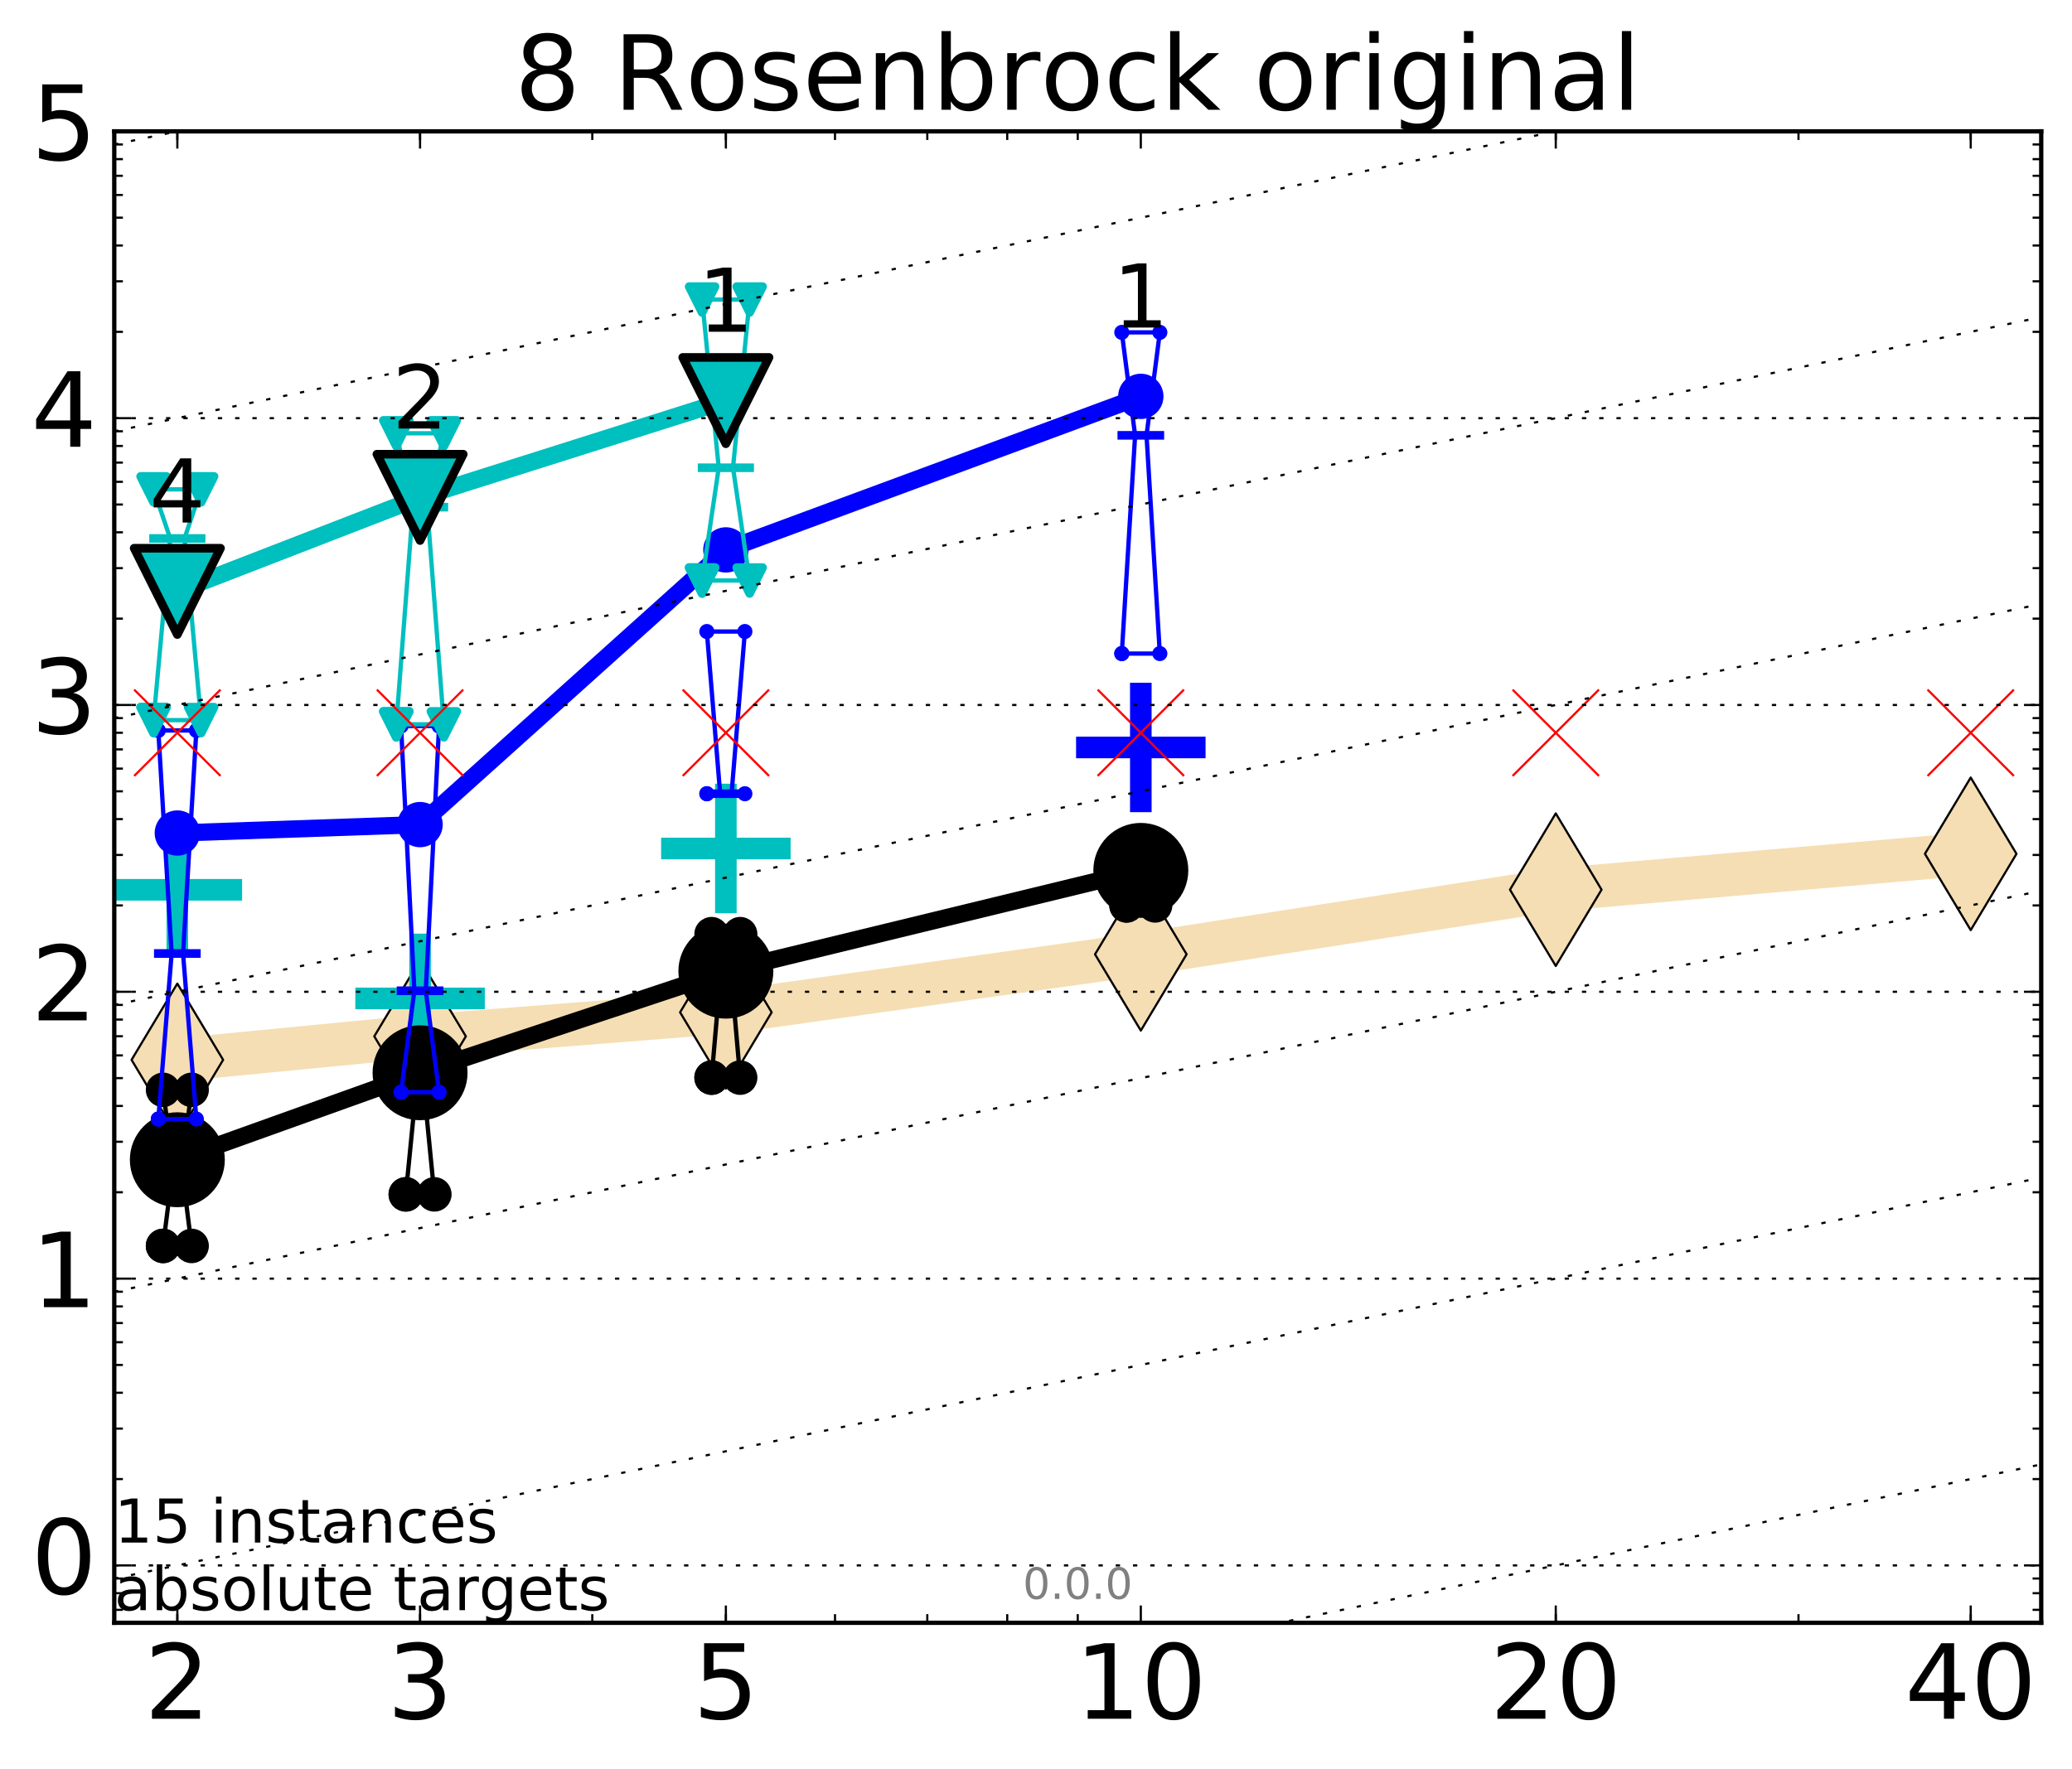 <?xml version="1.0" encoding="utf-8" standalone="no"?>
<!DOCTYPE svg PUBLIC "-//W3C//DTD SVG 1.1//EN"
  "http://www.w3.org/Graphics/SVG/1.1/DTD/svg11.dtd">
<!-- Created with matplotlib (http://matplotlib.org/) -->
<svg height="410pt" version="1.1" viewBox="0 0 480 410" width="480pt" xmlns="http://www.w3.org/2000/svg" xmlns:xlink="http://www.w3.org/1999/xlink">
 <defs>
  <style type="text/css">
*{stroke-linecap:butt;stroke-linejoin:round;stroke-miterlimit:100000;}
  </style>
 </defs>
 <g id="figure_1">
  <g id="patch_1">
   <path d="M 0 410.464 
L 480.07 410.464 
L 480.07 0 
L 0 0 
z
" style="fill:#ffffff;"/>
  </g>
  <g id="axes_1">
   <g id="patch_2">
    <path d="M 26.47 376.036 
L 472.87 376.036 
L 472.87 30.436 
L 26.47 30.436 
z
" style="fill:#ffffff;"/>
   </g>
   <g id="line2d_1">
    <path clip-path="url(#p9065c87a5c)" d="M 41.082 245.594 
L 97.312 240.143 
L 168.155 234.575 
L 264.282 221.134 
L 360.409 206.16 
L 456.536 197.853 
" style="fill:none;stroke:#f5deb3;stroke-linecap:square;stroke-width:10.0;"/>
    <defs>
     <path d="M -0 17.678 
L 10.607 0 
L 0 -17.678 
L -10.607 -0 
z
" id="m7aa0b96af1" style="stroke:#000000;stroke-linejoin:miter;stroke-width:0.5;"/>
    </defs>
    <g clip-path="url(#p9065c87a5c)">
     <use style="fill:#f5deb3;stroke:#000000;stroke-linejoin:miter;stroke-width:0.5;" x="41.082" xlink:href="#m7aa0b96af1" y="245.594"/>
     <use style="fill:#f5deb3;stroke:#000000;stroke-linejoin:miter;stroke-width:0.5;" x="97.312" xlink:href="#m7aa0b96af1" y="240.143"/>
     <use style="fill:#f5deb3;stroke:#000000;stroke-linejoin:miter;stroke-width:0.5;" x="168.155" xlink:href="#m7aa0b96af1" y="234.575"/>
     <use style="fill:#f5deb3;stroke:#000000;stroke-linejoin:miter;stroke-width:0.5;" x="264.282" xlink:href="#m7aa0b96af1" y="221.134"/>
     <use style="fill:#f5deb3;stroke:#000000;stroke-linejoin:miter;stroke-width:0.5;" x="360.409" xlink:href="#m7aa0b96af1" y="206.16"/>
     <use style="fill:#f5deb3;stroke:#000000;stroke-linejoin:miter;stroke-width:0.5;" x="456.536" xlink:href="#m7aa0b96af1" y="197.853"/>
    </g>
   </g>
   <g id="line2d_2">
    <defs>
     <path d="M -15 0 
L 15 0 
M 0 15 
L 0 -15 
" id="md1626c2360" style="stroke:#0000ff;stroke-width:5.0;"/>
    </defs>
    <g clip-path="url(#p9065c87a5c)">
     <use style="fill:#0000ff;stroke:#0000ff;stroke-width:5.0;" x="264.282" xlink:href="#md1626c2360" y="173.204"/>
    </g>
   </g>
   <g id="line2d_3">
    <defs>
     <path d="M -15 0 
L 15 0 
M 0 15 
L 0 -15 
" id="m51a21193dd" style="stroke:#00bfbf;stroke-width:5.0;"/>
    </defs>
    <g clip-path="url(#p9065c87a5c)">
     <use style="fill:#00bfbf;stroke:#00bfbf;stroke-width:5.0;" x="41.082" xlink:href="#m51a21193dd" y="206.191"/>
    </g>
   </g>
   <g id="line2d_4">
    <g clip-path="url(#p9065c87a5c)">
     <use style="fill:#00bfbf;stroke:#00bfbf;stroke-width:5.0;" x="97.312" xlink:href="#m51a21193dd" y="231.352"/>
    </g>
   </g>
   <g id="line2d_5">
    <g clip-path="url(#p9065c87a5c)">
     <use style="fill:#00bfbf;stroke:#00bfbf;stroke-width:5.0;" x="168.155" xlink:href="#m51a21193dd" y="196.611"/>
    </g>
   </g>
   <g id="line2d_6">
    <path clip-path="url(#p9065c87a5c)" d="M 37.777 288.71 
L 40.09 270.418 
L 37.777 252.55 
L 44.386 252.55 
L 42.073 270.418 
L 44.386 288.71 
L 37.777 288.71 
" style="fill:none;stroke:#000000;stroke-linecap:square;"/>
    <defs>
     <path d="M 0 0 
C 0 0 0 0 0 0 
C 0 0 0 0 0 0 
C 0 0 0 0 0 0 
C 0 0 0 0 0 0 
C 0 0 0 0 0 0 
C 0 0 0 0 0 0 
C 0 0 0 0 0 0 
C 0 0 0 0 0 0 
z
" id="m718826eddb" style="stroke:#000000;stroke-width:2.0;"/>
    </defs>
    <g clip-path="url(#p9065c87a5c)">
     <use style="stroke:#000000;stroke-width:2.0;" x="37.777" xlink:href="#m718826eddb" y="288.71"/>
     <use style="stroke:#000000;stroke-width:2.0;" x="40.09" xlink:href="#m718826eddb" y="270.418"/>
     <use style="stroke:#000000;stroke-width:2.0;" x="37.777" xlink:href="#m718826eddb" y="252.55"/>
     <use style="stroke:#000000;stroke-width:2.0;" x="44.386" xlink:href="#m718826eddb" y="252.55"/>
     <use style="stroke:#000000;stroke-width:2.0;" x="42.073" xlink:href="#m718826eddb" y="270.418"/>
     <use style="stroke:#000000;stroke-width:2.0;" x="44.386" xlink:href="#m718826eddb" y="288.71"/>
     <use style="stroke:#000000;stroke-width:2.0;" x="37.777" xlink:href="#m718826eddb" y="288.71"/>
    </g>
   </g>
   <g id="line2d_7">
    <path clip-path="url(#p9065c87a5c)" d="M 37.777 288.71 
L 44.386 288.71 
L 44.386 252.55 
L 37.777 252.55 
L 37.777 288.71 
" style="fill:none;"/>
    <defs>
     <path d="M 0 3 
C 0.796 3 1.559 2.684 2.121 2.121 
C 2.684 1.559 3 0.796 3 0 
C 3 -0.796 2.684 -1.559 2.121 -2.121 
C 1.559 -2.684 0.796 -3 0 -3 
C -0.796 -3 -1.559 -2.684 -2.121 -2.121 
C -2.684 -1.559 -3 -0.796 -3 0 
C -3 0.796 -2.684 1.559 -2.121 2.121 
C -1.559 2.684 -0.796 3 0 3 
z
" id="m00ccf53da8" style="stroke:#000000;stroke-width:2.0;"/>
    </defs>
    <g clip-path="url(#p9065c87a5c)">
     <use style="stroke:#000000;stroke-width:2.0;" x="37.777" xlink:href="#m00ccf53da8" y="288.71"/>
     <use style="stroke:#000000;stroke-width:2.0;" x="44.386" xlink:href="#m00ccf53da8" y="288.71"/>
     <use style="stroke:#000000;stroke-width:2.0;" x="44.386" xlink:href="#m00ccf53da8" y="252.55"/>
     <use style="stroke:#000000;stroke-width:2.0;" x="37.777" xlink:href="#m00ccf53da8" y="252.55"/>
     <use style="stroke:#000000;stroke-width:2.0;" x="37.777" xlink:href="#m00ccf53da8" y="288.71"/>
    </g>
   </g>
   <g id="line2d_8">
    <path clip-path="url(#p9065c87a5c)" d="M 37.777 270.418 
L 44.386 270.418 
" style="fill:none;stroke:#000000;stroke-linecap:square;stroke-width:2.0;"/>
    <g clip-path="url(#p9065c87a5c)">
     <use style="stroke:#000000;stroke-width:2.0;" x="37.777" xlink:href="#m718826eddb" y="270.418"/>
     <use style="stroke:#000000;stroke-width:2.0;" x="44.386" xlink:href="#m718826eddb" y="270.418"/>
    </g>
   </g>
   <g id="line2d_9">
    <path clip-path="url(#p9065c87a5c)" d="M 94.008 276.761 
L 96.321 253.191 
L 94.008 242.702 
L 100.617 242.702 
L 98.304 253.191 
L 100.617 276.761 
L 94.008 276.761 
" style="fill:none;stroke:#000000;stroke-linecap:square;"/>
    <g clip-path="url(#p9065c87a5c)">
     <use style="stroke:#000000;stroke-width:2.0;" x="94.008" xlink:href="#m718826eddb" y="276.761"/>
     <use style="stroke:#000000;stroke-width:2.0;" x="96.321" xlink:href="#m718826eddb" y="253.191"/>
     <use style="stroke:#000000;stroke-width:2.0;" x="94.008" xlink:href="#m718826eddb" y="242.702"/>
     <use style="stroke:#000000;stroke-width:2.0;" x="100.617" xlink:href="#m718826eddb" y="242.702"/>
     <use style="stroke:#000000;stroke-width:2.0;" x="98.304" xlink:href="#m718826eddb" y="253.191"/>
     <use style="stroke:#000000;stroke-width:2.0;" x="100.617" xlink:href="#m718826eddb" y="276.761"/>
     <use style="stroke:#000000;stroke-width:2.0;" x="94.008" xlink:href="#m718826eddb" y="276.761"/>
    </g>
   </g>
   <g id="line2d_10">
    <path clip-path="url(#p9065c87a5c)" d="M 94.008 276.761 
L 100.617 276.761 
L 100.617 242.702 
L 94.008 242.702 
L 94.008 276.761 
" style="fill:none;"/>
    <g clip-path="url(#p9065c87a5c)">
     <use style="stroke:#000000;stroke-width:2.0;" x="94.008" xlink:href="#m00ccf53da8" y="276.761"/>
     <use style="stroke:#000000;stroke-width:2.0;" x="100.617" xlink:href="#m00ccf53da8" y="276.761"/>
     <use style="stroke:#000000;stroke-width:2.0;" x="100.617" xlink:href="#m00ccf53da8" y="242.702"/>
     <use style="stroke:#000000;stroke-width:2.0;" x="94.008" xlink:href="#m00ccf53da8" y="242.702"/>
     <use style="stroke:#000000;stroke-width:2.0;" x="94.008" xlink:href="#m00ccf53da8" y="276.761"/>
    </g>
   </g>
   <g id="line2d_11">
    <path clip-path="url(#p9065c87a5c)" d="M 94.008 253.191 
L 100.617 253.191 
" style="fill:none;stroke:#000000;stroke-linecap:square;stroke-width:2.0;"/>
    <g clip-path="url(#p9065c87a5c)">
     <use style="stroke:#000000;stroke-width:2.0;" x="94.008" xlink:href="#m718826eddb" y="253.191"/>
     <use style="stroke:#000000;stroke-width:2.0;" x="100.617" xlink:href="#m718826eddb" y="253.191"/>
    </g>
   </g>
   <g id="line2d_12">
    <path clip-path="url(#p9065c87a5c)" d="M 164.85 249.713 
L 167.163 223.059 
L 164.85 216.472 
L 171.459 216.472 
L 169.146 223.059 
L 171.459 249.713 
L 164.85 249.713 
" style="fill:none;stroke:#000000;stroke-linecap:square;"/>
    <g clip-path="url(#p9065c87a5c)">
     <use style="stroke:#000000;stroke-width:2.0;" x="164.85" xlink:href="#m718826eddb" y="249.713"/>
     <use style="stroke:#000000;stroke-width:2.0;" x="167.163" xlink:href="#m718826eddb" y="223.059"/>
     <use style="stroke:#000000;stroke-width:2.0;" x="164.85" xlink:href="#m718826eddb" y="216.472"/>
     <use style="stroke:#000000;stroke-width:2.0;" x="171.459" xlink:href="#m718826eddb" y="216.472"/>
     <use style="stroke:#000000;stroke-width:2.0;" x="169.146" xlink:href="#m718826eddb" y="223.059"/>
     <use style="stroke:#000000;stroke-width:2.0;" x="171.459" xlink:href="#m718826eddb" y="249.713"/>
     <use style="stroke:#000000;stroke-width:2.0;" x="164.85" xlink:href="#m718826eddb" y="249.713"/>
    </g>
   </g>
   <g id="line2d_13">
    <path clip-path="url(#p9065c87a5c)" d="M 164.85 249.713 
L 171.459 249.713 
L 171.459 216.472 
L 164.85 216.472 
L 164.85 249.713 
" style="fill:none;"/>
    <g clip-path="url(#p9065c87a5c)">
     <use style="stroke:#000000;stroke-width:2.0;" x="164.85" xlink:href="#m00ccf53da8" y="249.713"/>
     <use style="stroke:#000000;stroke-width:2.0;" x="171.459" xlink:href="#m00ccf53da8" y="249.713"/>
     <use style="stroke:#000000;stroke-width:2.0;" x="171.459" xlink:href="#m00ccf53da8" y="216.472"/>
     <use style="stroke:#000000;stroke-width:2.0;" x="164.85" xlink:href="#m00ccf53da8" y="216.472"/>
     <use style="stroke:#000000;stroke-width:2.0;" x="164.85" xlink:href="#m00ccf53da8" y="249.713"/>
    </g>
   </g>
   <g id="line2d_14">
    <path clip-path="url(#p9065c87a5c)" d="M 164.85 223.059 
L 171.459 223.059 
" style="fill:none;stroke:#000000;stroke-linecap:square;stroke-width:2.0;"/>
    <g clip-path="url(#p9065c87a5c)">
     <use style="stroke:#000000;stroke-width:2.0;" x="164.85" xlink:href="#m718826eddb" y="223.059"/>
     <use style="stroke:#000000;stroke-width:2.0;" x="171.459" xlink:href="#m718826eddb" y="223.059"/>
    </g>
   </g>
   <g id="line2d_15">
    <path clip-path="url(#p9065c87a5c)" d="M 260.977 209.8 
L 263.29 206.248 
L 260.977 202.7 
L 267.586 202.7 
L 265.273 206.248 
L 267.586 209.8 
L 260.977 209.8 
" style="fill:none;stroke:#000000;stroke-linecap:square;"/>
    <g clip-path="url(#p9065c87a5c)">
     <use style="stroke:#000000;stroke-width:2.0;" x="260.977" xlink:href="#m718826eddb" y="209.8"/>
     <use style="stroke:#000000;stroke-width:2.0;" x="263.29" xlink:href="#m718826eddb" y="206.248"/>
     <use style="stroke:#000000;stroke-width:2.0;" x="260.977" xlink:href="#m718826eddb" y="202.7"/>
     <use style="stroke:#000000;stroke-width:2.0;" x="267.586" xlink:href="#m718826eddb" y="202.7"/>
     <use style="stroke:#000000;stroke-width:2.0;" x="265.273" xlink:href="#m718826eddb" y="206.248"/>
     <use style="stroke:#000000;stroke-width:2.0;" x="267.586" xlink:href="#m718826eddb" y="209.8"/>
     <use style="stroke:#000000;stroke-width:2.0;" x="260.977" xlink:href="#m718826eddb" y="209.8"/>
    </g>
   </g>
   <g id="line2d_16">
    <path clip-path="url(#p9065c87a5c)" d="M 260.977 209.8 
L 267.586 209.8 
L 267.586 202.7 
L 260.977 202.7 
L 260.977 209.8 
" style="fill:none;"/>
    <g clip-path="url(#p9065c87a5c)">
     <use style="stroke:#000000;stroke-width:2.0;" x="260.977" xlink:href="#m00ccf53da8" y="209.8"/>
     <use style="stroke:#000000;stroke-width:2.0;" x="267.586" xlink:href="#m00ccf53da8" y="209.8"/>
     <use style="stroke:#000000;stroke-width:2.0;" x="267.586" xlink:href="#m00ccf53da8" y="202.7"/>
     <use style="stroke:#000000;stroke-width:2.0;" x="260.977" xlink:href="#m00ccf53da8" y="202.7"/>
     <use style="stroke:#000000;stroke-width:2.0;" x="260.977" xlink:href="#m00ccf53da8" y="209.8"/>
    </g>
   </g>
   <g id="line2d_17">
    <path clip-path="url(#p9065c87a5c)" d="M 260.977 206.248 
L 267.586 206.248 
" style="fill:none;stroke:#000000;stroke-linecap:square;stroke-width:2.0;"/>
    <g clip-path="url(#p9065c87a5c)">
     <use style="stroke:#000000;stroke-width:2.0;" x="260.977" xlink:href="#m718826eddb" y="206.248"/>
     <use style="stroke:#000000;stroke-width:2.0;" x="267.586" xlink:href="#m718826eddb" y="206.248"/>
    </g>
   </g>
   <g id="line2d_18">
    <path clip-path="url(#p9065c87a5c)" d="M 41.082 268.74 
L 97.312 248.585 
" style="fill:none;stroke:#000000;stroke-linecap:square;stroke-width:4.0;"/>
    <g clip-path="url(#p9065c87a5c)">
     <use style="stroke:#000000;stroke-width:2.0;" x="41.082" xlink:href="#m718826eddb" y="268.74"/>
     <use style="stroke:#000000;stroke-width:2.0;" x="97.312" xlink:href="#m718826eddb" y="248.585"/>
    </g>
   </g>
   <g id="line2d_19">
    <path clip-path="url(#p9065c87a5c)" d="M 97.312 248.585 
L 168.155 225.04 
" style="fill:none;stroke:#000000;stroke-linecap:square;stroke-width:4.0;"/>
    <g clip-path="url(#p9065c87a5c)">
     <use style="stroke:#000000;stroke-width:2.0;" x="97.312" xlink:href="#m718826eddb" y="248.585"/>
     <use style="stroke:#000000;stroke-width:2.0;" x="168.155" xlink:href="#m718826eddb" y="225.04"/>
    </g>
   </g>
   <g id="line2d_20">
    <path clip-path="url(#p9065c87a5c)" d="M 168.155 225.04 
L 264.282 201.692 
" style="fill:none;stroke:#000000;stroke-linecap:square;stroke-width:4.0;"/>
    <g clip-path="url(#p9065c87a5c)">
     <use style="stroke:#000000;stroke-width:2.0;" x="168.155" xlink:href="#m718826eddb" y="225.04"/>
     <use style="stroke:#000000;stroke-width:2.0;" x="264.282" xlink:href="#m718826eddb" y="201.692"/>
    </g>
   </g>
   <g id="line2d_21">
    <path clip-path="url(#p9065c87a5c)" d="M 41.082 268.74 
L 97.312 248.585 
L 168.155 225.04 
L 264.282 201.692 
" style="fill:none;"/>
    <defs>
     <path d="M 0 10 
C 2.652 10 5.196 8.946 7.071 7.071 
C 8.946 5.196 10 2.652 10 0 
C 10 -2.652 8.946 -5.196 7.071 -7.071 
C 5.196 -8.946 2.652 -10 0 -10 
C -2.652 -10 -5.196 -8.946 -7.071 -7.071 
C -8.946 -5.196 -10 -2.652 -10 0 
C -10 2.652 -8.946 5.196 -7.071 7.071 
C -5.196 8.946 -2.652 10 0 10 
z
" id="meb88a9dca7" style="stroke:#000000;stroke-width:2.0;"/>
    </defs>
    <g clip-path="url(#p9065c87a5c)">
     <use style="stroke:#000000;stroke-width:2.0;" x="41.082" xlink:href="#meb88a9dca7" y="268.74"/>
     <use style="stroke:#000000;stroke-width:2.0;" x="97.312" xlink:href="#meb88a9dca7" y="248.585"/>
     <use style="stroke:#000000;stroke-width:2.0;" x="168.155" xlink:href="#meb88a9dca7" y="225.04"/>
     <use style="stroke:#000000;stroke-width:2.0;" x="264.282" xlink:href="#meb88a9dca7" y="201.692"/>
    </g>
   </g>
   <g id="line2d_22">
    <path clip-path="url(#p9065c87a5c)" d="M 36.676 259.31 
L 39.76 220.946 
L 36.676 169.264 
L 45.488 169.264 
L 42.403 220.946 
L 45.488 259.31 
L 36.676 259.31 
" style="fill:none;stroke:#0000ff;stroke-linecap:square;"/>
    <defs>
     <path d="M 0 0 
C 0 0 0 0 0 0 
C 0 0 0 0 0 0 
C 0 0 0 0 0 0 
C 0 0 0 0 0 0 
C 0 0 0 0 0 0 
C 0 0 0 0 0 0 
C 0 0 0 0 0 0 
C 0 0 0 0 0 0 
z
" id="m6640d7d933" style="stroke:#0000ff;stroke-width:0.5;"/>
    </defs>
    <g clip-path="url(#p9065c87a5c)">
     <use style="fill:#0000ff;stroke:#0000ff;stroke-width:0.5;" x="36.676" xlink:href="#m6640d7d933" y="259.31"/>
     <use style="fill:#0000ff;stroke:#0000ff;stroke-width:0.5;" x="39.76" xlink:href="#m6640d7d933" y="220.946"/>
     <use style="fill:#0000ff;stroke:#0000ff;stroke-width:0.5;" x="36.676" xlink:href="#m6640d7d933" y="169.264"/>
     <use style="fill:#0000ff;stroke:#0000ff;stroke-width:0.5;" x="45.488" xlink:href="#m6640d7d933" y="169.264"/>
     <use style="fill:#0000ff;stroke:#0000ff;stroke-width:0.5;" x="42.403" xlink:href="#m6640d7d933" y="220.946"/>
     <use style="fill:#0000ff;stroke:#0000ff;stroke-width:0.5;" x="45.488" xlink:href="#m6640d7d933" y="259.31"/>
     <use style="fill:#0000ff;stroke:#0000ff;stroke-width:0.5;" x="36.676" xlink:href="#m6640d7d933" y="259.31"/>
    </g>
   </g>
   <g id="line2d_23">
    <path clip-path="url(#p9065c87a5c)" d="M 36.676 259.31 
L 45.488 259.31 
L 45.488 169.264 
L 36.676 169.264 
L 36.676 259.31 
" style="fill:none;"/>
    <defs>
     <path d="M 0 1.5 
C 0.398 1.5 0.779 1.342 1.061 1.061 
C 1.342 0.779 1.5 0.398 1.5 0 
C 1.5 -0.398 1.342 -0.779 1.061 -1.061 
C 0.779 -1.342 0.398 -1.5 0 -1.5 
C -0.398 -1.5 -0.779 -1.342 -1.061 -1.061 
C -1.342 -0.779 -1.5 -0.398 -1.5 0 
C -1.5 0.398 -1.342 0.779 -1.061 1.061 
C -0.779 1.342 -0.398 1.5 0 1.5 
z
" id="mdf87d95be6" style="stroke:#0000ff;stroke-width:0.5;"/>
    </defs>
    <g clip-path="url(#p9065c87a5c)">
     <use style="fill:#0000ff;stroke:#0000ff;stroke-width:0.5;" x="36.676" xlink:href="#mdf87d95be6" y="259.31"/>
     <use style="fill:#0000ff;stroke:#0000ff;stroke-width:0.5;" x="45.488" xlink:href="#mdf87d95be6" y="259.31"/>
     <use style="fill:#0000ff;stroke:#0000ff;stroke-width:0.5;" x="45.488" xlink:href="#mdf87d95be6" y="169.264"/>
     <use style="fill:#0000ff;stroke:#0000ff;stroke-width:0.5;" x="36.676" xlink:href="#mdf87d95be6" y="169.264"/>
     <use style="fill:#0000ff;stroke:#0000ff;stroke-width:0.5;" x="36.676" xlink:href="#mdf87d95be6" y="259.31"/>
    </g>
   </g>
   <g id="line2d_24">
    <path clip-path="url(#p9065c87a5c)" d="M 36.676 220.946 
L 45.488 220.946 
" style="fill:none;stroke:#0000ff;stroke-linecap:square;stroke-width:2.0;"/>
    <g clip-path="url(#p9065c87a5c)">
     <use style="fill:#0000ff;stroke:#0000ff;stroke-width:0.5;" x="36.676" xlink:href="#m6640d7d933" y="220.946"/>
     <use style="fill:#0000ff;stroke:#0000ff;stroke-width:0.5;" x="45.488" xlink:href="#m6640d7d933" y="220.946"/>
    </g>
   </g>
   <g id="line2d_25">
    <path clip-path="url(#p9065c87a5c)" d="M 92.906 253.084 
L 95.991 229.581 
L 92.906 168.232 
L 101.718 168.232 
L 98.634 229.581 
L 101.718 253.084 
L 92.906 253.084 
" style="fill:none;stroke:#0000ff;stroke-linecap:square;"/>
    <g clip-path="url(#p9065c87a5c)">
     <use style="fill:#0000ff;stroke:#0000ff;stroke-width:0.5;" x="92.906" xlink:href="#m6640d7d933" y="253.084"/>
     <use style="fill:#0000ff;stroke:#0000ff;stroke-width:0.5;" x="95.991" xlink:href="#m6640d7d933" y="229.581"/>
     <use style="fill:#0000ff;stroke:#0000ff;stroke-width:0.5;" x="92.906" xlink:href="#m6640d7d933" y="168.232"/>
     <use style="fill:#0000ff;stroke:#0000ff;stroke-width:0.5;" x="101.718" xlink:href="#m6640d7d933" y="168.232"/>
     <use style="fill:#0000ff;stroke:#0000ff;stroke-width:0.5;" x="98.634" xlink:href="#m6640d7d933" y="229.581"/>
     <use style="fill:#0000ff;stroke:#0000ff;stroke-width:0.5;" x="101.718" xlink:href="#m6640d7d933" y="253.084"/>
     <use style="fill:#0000ff;stroke:#0000ff;stroke-width:0.5;" x="92.906" xlink:href="#m6640d7d933" y="253.084"/>
    </g>
   </g>
   <g id="line2d_26">
    <path clip-path="url(#p9065c87a5c)" d="M 92.906 253.084 
L 101.718 253.084 
L 101.718 168.232 
L 92.906 168.232 
L 92.906 253.084 
" style="fill:none;"/>
    <g clip-path="url(#p9065c87a5c)">
     <use style="fill:#0000ff;stroke:#0000ff;stroke-width:0.5;" x="92.906" xlink:href="#mdf87d95be6" y="253.084"/>
     <use style="fill:#0000ff;stroke:#0000ff;stroke-width:0.5;" x="101.718" xlink:href="#mdf87d95be6" y="253.084"/>
     <use style="fill:#0000ff;stroke:#0000ff;stroke-width:0.5;" x="101.718" xlink:href="#mdf87d95be6" y="168.232"/>
     <use style="fill:#0000ff;stroke:#0000ff;stroke-width:0.5;" x="92.906" xlink:href="#mdf87d95be6" y="168.232"/>
     <use style="fill:#0000ff;stroke:#0000ff;stroke-width:0.5;" x="92.906" xlink:href="#mdf87d95be6" y="253.084"/>
    </g>
   </g>
   <g id="line2d_27">
    <path clip-path="url(#p9065c87a5c)" d="M 92.906 229.581 
L 101.718 229.581 
" style="fill:none;stroke:#0000ff;stroke-linecap:square;stroke-width:2.0;"/>
    <g clip-path="url(#p9065c87a5c)">
     <use style="fill:#0000ff;stroke:#0000ff;stroke-width:0.5;" x="92.906" xlink:href="#m6640d7d933" y="229.581"/>
     <use style="fill:#0000ff;stroke:#0000ff;stroke-width:0.5;" x="101.718" xlink:href="#m6640d7d933" y="229.581"/>
    </g>
   </g>
   <g id="line2d_28">
    <path clip-path="url(#p9065c87a5c)" d="M 163.749 183.926 
L 166.833 183.926 
L 163.749 146.342 
L 172.561 146.342 
L 169.476 183.926 
L 172.561 183.926 
L 163.749 183.926 
" style="fill:none;stroke:#0000ff;stroke-linecap:square;"/>
    <g clip-path="url(#p9065c87a5c)">
     <use style="fill:#0000ff;stroke:#0000ff;stroke-width:0.5;" x="163.749" xlink:href="#m6640d7d933" y="183.926"/>
     <use style="fill:#0000ff;stroke:#0000ff;stroke-width:0.5;" x="166.833" xlink:href="#m6640d7d933" y="183.926"/>
     <use style="fill:#0000ff;stroke:#0000ff;stroke-width:0.5;" x="163.749" xlink:href="#m6640d7d933" y="146.342"/>
     <use style="fill:#0000ff;stroke:#0000ff;stroke-width:0.5;" x="172.561" xlink:href="#m6640d7d933" y="146.342"/>
     <use style="fill:#0000ff;stroke:#0000ff;stroke-width:0.5;" x="169.476" xlink:href="#m6640d7d933" y="183.926"/>
     <use style="fill:#0000ff;stroke:#0000ff;stroke-width:0.5;" x="172.561" xlink:href="#m6640d7d933" y="183.926"/>
     <use style="fill:#0000ff;stroke:#0000ff;stroke-width:0.5;" x="163.749" xlink:href="#m6640d7d933" y="183.926"/>
    </g>
   </g>
   <g id="line2d_29">
    <path clip-path="url(#p9065c87a5c)" d="M 163.749 183.926 
L 172.561 183.926 
L 172.561 146.342 
L 163.749 146.342 
L 163.749 183.926 
" style="fill:none;"/>
    <g clip-path="url(#p9065c87a5c)">
     <use style="fill:#0000ff;stroke:#0000ff;stroke-width:0.5;" x="163.749" xlink:href="#mdf87d95be6" y="183.926"/>
     <use style="fill:#0000ff;stroke:#0000ff;stroke-width:0.5;" x="172.561" xlink:href="#mdf87d95be6" y="183.926"/>
     <use style="fill:#0000ff;stroke:#0000ff;stroke-width:0.5;" x="172.561" xlink:href="#mdf87d95be6" y="146.342"/>
     <use style="fill:#0000ff;stroke:#0000ff;stroke-width:0.5;" x="163.749" xlink:href="#mdf87d95be6" y="146.342"/>
     <use style="fill:#0000ff;stroke:#0000ff;stroke-width:0.5;" x="163.749" xlink:href="#mdf87d95be6" y="183.926"/>
    </g>
   </g>
   <g id="line2d_30">
    <path clip-path="url(#p9065c87a5c)" d="M 163.749 183.926 
L 172.561 183.926 
" style="fill:none;stroke:#0000ff;stroke-linecap:square;stroke-width:2.0;"/>
    <g clip-path="url(#p9065c87a5c)">
     <use style="fill:#0000ff;stroke:#0000ff;stroke-width:0.5;" x="163.749" xlink:href="#m6640d7d933" y="183.926"/>
     <use style="fill:#0000ff;stroke:#0000ff;stroke-width:0.5;" x="172.561" xlink:href="#m6640d7d933" y="183.926"/>
    </g>
   </g>
   <g id="line2d_31">
    <path clip-path="url(#p9065c87a5c)" d="M 259.876 151.445 
L 262.96 100.881 
L 259.876 77.02 
L 268.688 77.02 
L 265.603 100.881 
L 268.688 151.445 
L 259.876 151.445 
" style="fill:none;stroke:#0000ff;stroke-linecap:square;"/>
    <g clip-path="url(#p9065c87a5c)">
     <use style="fill:#0000ff;stroke:#0000ff;stroke-width:0.5;" x="259.876" xlink:href="#m6640d7d933" y="151.445"/>
     <use style="fill:#0000ff;stroke:#0000ff;stroke-width:0.5;" x="262.96" xlink:href="#m6640d7d933" y="100.881"/>
     <use style="fill:#0000ff;stroke:#0000ff;stroke-width:0.5;" x="259.876" xlink:href="#m6640d7d933" y="77.02"/>
     <use style="fill:#0000ff;stroke:#0000ff;stroke-width:0.5;" x="268.688" xlink:href="#m6640d7d933" y="77.02"/>
     <use style="fill:#0000ff;stroke:#0000ff;stroke-width:0.5;" x="265.603" xlink:href="#m6640d7d933" y="100.881"/>
     <use style="fill:#0000ff;stroke:#0000ff;stroke-width:0.5;" x="268.688" xlink:href="#m6640d7d933" y="151.445"/>
     <use style="fill:#0000ff;stroke:#0000ff;stroke-width:0.5;" x="259.876" xlink:href="#m6640d7d933" y="151.445"/>
    </g>
   </g>
   <g id="line2d_32">
    <path clip-path="url(#p9065c87a5c)" d="M 259.876 151.445 
L 268.688 151.445 
L 268.688 77.02 
L 259.876 77.02 
L 259.876 151.445 
" style="fill:none;"/>
    <g clip-path="url(#p9065c87a5c)">
     <use style="fill:#0000ff;stroke:#0000ff;stroke-width:0.5;" x="259.876" xlink:href="#mdf87d95be6" y="151.445"/>
     <use style="fill:#0000ff;stroke:#0000ff;stroke-width:0.5;" x="268.688" xlink:href="#mdf87d95be6" y="151.445"/>
     <use style="fill:#0000ff;stroke:#0000ff;stroke-width:0.5;" x="268.688" xlink:href="#mdf87d95be6" y="77.02"/>
     <use style="fill:#0000ff;stroke:#0000ff;stroke-width:0.5;" x="259.876" xlink:href="#mdf87d95be6" y="77.02"/>
     <use style="fill:#0000ff;stroke:#0000ff;stroke-width:0.5;" x="259.876" xlink:href="#mdf87d95be6" y="151.445"/>
    </g>
   </g>
   <g id="line2d_33">
    <path clip-path="url(#p9065c87a5c)" d="M 259.876 100.881 
L 268.688 100.881 
" style="fill:none;stroke:#0000ff;stroke-linecap:square;stroke-width:2.0;"/>
    <g clip-path="url(#p9065c87a5c)">
     <use style="fill:#0000ff;stroke:#0000ff;stroke-width:0.5;" x="259.876" xlink:href="#m6640d7d933" y="100.881"/>
     <use style="fill:#0000ff;stroke:#0000ff;stroke-width:0.5;" x="268.688" xlink:href="#m6640d7d933" y="100.881"/>
    </g>
   </g>
   <g id="line2d_34">
    <path clip-path="url(#p9065c87a5c)" d="M 41.082 193.031 
L 97.312 191.079 
" style="fill:none;stroke:#0000ff;stroke-linecap:square;stroke-width:4.0;"/>
    <g clip-path="url(#p9065c87a5c)">
     <use style="fill:#0000ff;stroke:#0000ff;stroke-width:0.5;" x="41.082" xlink:href="#m6640d7d933" y="193.031"/>
     <use style="fill:#0000ff;stroke:#0000ff;stroke-width:0.5;" x="97.312" xlink:href="#m6640d7d933" y="191.079"/>
    </g>
   </g>
   <g id="line2d_35">
    <path clip-path="url(#p9065c87a5c)" d="M 97.312 191.079 
L 168.155 127.425 
" style="fill:none;stroke:#0000ff;stroke-linecap:square;stroke-width:4.0;"/>
    <g clip-path="url(#p9065c87a5c)">
     <use style="fill:#0000ff;stroke:#0000ff;stroke-width:0.5;" x="97.312" xlink:href="#m6640d7d933" y="191.079"/>
     <use style="fill:#0000ff;stroke:#0000ff;stroke-width:0.5;" x="168.155" xlink:href="#m6640d7d933" y="127.425"/>
    </g>
   </g>
   <g id="line2d_36">
    <path clip-path="url(#p9065c87a5c)" d="M 168.155 127.425 
L 264.282 91.85 
" style="fill:none;stroke:#0000ff;stroke-linecap:square;stroke-width:4.0;"/>
    <g clip-path="url(#p9065c87a5c)">
     <use style="fill:#0000ff;stroke:#0000ff;stroke-width:0.5;" x="168.155" xlink:href="#m6640d7d933" y="127.425"/>
     <use style="fill:#0000ff;stroke:#0000ff;stroke-width:0.5;" x="264.282" xlink:href="#m6640d7d933" y="91.85"/>
    </g>
   </g>
   <g id="line2d_37">
    <path clip-path="url(#p9065c87a5c)" d="M 41.082 193.031 
L 97.312 191.079 
L 168.155 127.425 
L 264.282 91.85 
" style="fill:none;"/>
    <defs>
     <path d="M 0 5 
C 1.326 5 2.598 4.473 3.536 3.536 
C 4.473 2.598 5 1.326 5 0 
C 5 -1.326 4.473 -2.598 3.536 -3.536 
C 2.598 -4.473 1.326 -5 0 -5 
C -1.326 -5 -2.598 -4.473 -3.536 -3.536 
C -4.473 -2.598 -5 -1.326 -5 0 
C -5 1.326 -4.473 2.598 -3.536 3.536 
C -2.598 4.473 -1.326 5 0 5 
z
" id="mf24f34425b" style="stroke:#0000ff;stroke-width:0.5;"/>
    </defs>
    <g clip-path="url(#p9065c87a5c)">
     <use style="fill:#0000ff;stroke:#0000ff;stroke-width:0.5;" x="41.082" xlink:href="#mf24f34425b" y="193.031"/>
     <use style="fill:#0000ff;stroke:#0000ff;stroke-width:0.5;" x="97.312" xlink:href="#mf24f34425b" y="191.079"/>
     <use style="fill:#0000ff;stroke:#0000ff;stroke-width:0.5;" x="168.155" xlink:href="#mf24f34425b" y="127.425"/>
     <use style="fill:#0000ff;stroke:#0000ff;stroke-width:0.5;" x="264.282" xlink:href="#mf24f34425b" y="91.85"/>
    </g>
   </g>
   <g id="line2d_38">
    <path clip-path="url(#p9065c87a5c)" d="M 35.574 166.869 
L 39.429 124.771 
L 35.574 113.395 
L 46.589 113.395 
L 42.734 124.771 
L 46.589 166.869 
L 35.574 166.869 
" style="fill:none;stroke:#00bfbf;stroke-linecap:square;"/>
    <defs>
     <path d="M 0 0 
L 0 0 
L 0 0 
z
" id="m94d50f9520" style="stroke:#00bfbf;stroke-linejoin:miter;stroke-width:2.0;"/>
    </defs>
    <g clip-path="url(#p9065c87a5c)">
     <use style="fill:#00bfbf;stroke:#00bfbf;stroke-linejoin:miter;stroke-width:2.0;" x="35.574" xlink:href="#m94d50f9520" y="166.869"/>
     <use style="fill:#00bfbf;stroke:#00bfbf;stroke-linejoin:miter;stroke-width:2.0;" x="39.429" xlink:href="#m94d50f9520" y="124.771"/>
     <use style="fill:#00bfbf;stroke:#00bfbf;stroke-linejoin:miter;stroke-width:2.0;" x="35.574" xlink:href="#m94d50f9520" y="113.395"/>
     <use style="fill:#00bfbf;stroke:#00bfbf;stroke-linejoin:miter;stroke-width:2.0;" x="46.589" xlink:href="#m94d50f9520" y="113.395"/>
     <use style="fill:#00bfbf;stroke:#00bfbf;stroke-linejoin:miter;stroke-width:2.0;" x="42.734" xlink:href="#m94d50f9520" y="124.771"/>
     <use style="fill:#00bfbf;stroke:#00bfbf;stroke-linejoin:miter;stroke-width:2.0;" x="46.589" xlink:href="#m94d50f9520" y="166.869"/>
     <use style="fill:#00bfbf;stroke:#00bfbf;stroke-linejoin:miter;stroke-width:2.0;" x="35.574" xlink:href="#m94d50f9520" y="166.869"/>
    </g>
   </g>
   <g id="line2d_39">
    <path clip-path="url(#p9065c87a5c)" d="M 35.574 166.869 
L 46.589 166.869 
L 46.589 113.395 
L 35.574 113.395 
L 35.574 166.869 
" style="fill:none;"/>
    <defs>
     <path d="M -0 3 
L 3 -3 
L -3 -3 
z
" id="m7740d625d7" style="stroke:#00bfbf;stroke-linejoin:miter;stroke-width:2.0;"/>
    </defs>
    <g clip-path="url(#p9065c87a5c)">
     <use style="fill:#00bfbf;stroke:#00bfbf;stroke-linejoin:miter;stroke-width:2.0;" x="35.574" xlink:href="#m7740d625d7" y="166.869"/>
     <use style="fill:#00bfbf;stroke:#00bfbf;stroke-linejoin:miter;stroke-width:2.0;" x="46.589" xlink:href="#m7740d625d7" y="166.869"/>
     <use style="fill:#00bfbf;stroke:#00bfbf;stroke-linejoin:miter;stroke-width:2.0;" x="46.589" xlink:href="#m7740d625d7" y="113.395"/>
     <use style="fill:#00bfbf;stroke:#00bfbf;stroke-linejoin:miter;stroke-width:2.0;" x="35.574" xlink:href="#m7740d625d7" y="113.395"/>
     <use style="fill:#00bfbf;stroke:#00bfbf;stroke-linejoin:miter;stroke-width:2.0;" x="35.574" xlink:href="#m7740d625d7" y="166.869"/>
    </g>
   </g>
   <g id="line2d_40">
    <path clip-path="url(#p9065c87a5c)" d="M 35.574 124.771 
L 46.589 124.771 
" style="fill:none;stroke:#00bfbf;stroke-linecap:square;stroke-width:2.0;"/>
    <g clip-path="url(#p9065c87a5c)">
     <use style="fill:#00bfbf;stroke:#00bfbf;stroke-linejoin:miter;stroke-width:2.0;" x="35.574" xlink:href="#m94d50f9520" y="124.771"/>
     <use style="fill:#00bfbf;stroke:#00bfbf;stroke-linejoin:miter;stroke-width:2.0;" x="46.589" xlink:href="#m94d50f9520" y="124.771"/>
    </g>
   </g>
   <g id="line2d_41">
    <path clip-path="url(#p9065c87a5c)" d="M 91.805 167.847 
L 95.66 117.518 
L 91.805 100.404 
L 102.82 100.404 
L 98.965 117.518 
L 102.82 167.847 
L 91.805 167.847 
" style="fill:none;stroke:#00bfbf;stroke-linecap:square;"/>
    <g clip-path="url(#p9065c87a5c)">
     <use style="fill:#00bfbf;stroke:#00bfbf;stroke-linejoin:miter;stroke-width:2.0;" x="91.805" xlink:href="#m94d50f9520" y="167.847"/>
     <use style="fill:#00bfbf;stroke:#00bfbf;stroke-linejoin:miter;stroke-width:2.0;" x="95.66" xlink:href="#m94d50f9520" y="117.518"/>
     <use style="fill:#00bfbf;stroke:#00bfbf;stroke-linejoin:miter;stroke-width:2.0;" x="91.805" xlink:href="#m94d50f9520" y="100.404"/>
     <use style="fill:#00bfbf;stroke:#00bfbf;stroke-linejoin:miter;stroke-width:2.0;" x="102.82" xlink:href="#m94d50f9520" y="100.404"/>
     <use style="fill:#00bfbf;stroke:#00bfbf;stroke-linejoin:miter;stroke-width:2.0;" x="98.965" xlink:href="#m94d50f9520" y="117.518"/>
     <use style="fill:#00bfbf;stroke:#00bfbf;stroke-linejoin:miter;stroke-width:2.0;" x="102.82" xlink:href="#m94d50f9520" y="167.847"/>
     <use style="fill:#00bfbf;stroke:#00bfbf;stroke-linejoin:miter;stroke-width:2.0;" x="91.805" xlink:href="#m94d50f9520" y="167.847"/>
    </g>
   </g>
   <g id="line2d_42">
    <path clip-path="url(#p9065c87a5c)" d="M 91.805 167.847 
L 102.82 167.847 
L 102.82 100.404 
L 91.805 100.404 
L 91.805 167.847 
" style="fill:none;"/>
    <g clip-path="url(#p9065c87a5c)">
     <use style="fill:#00bfbf;stroke:#00bfbf;stroke-linejoin:miter;stroke-width:2.0;" x="91.805" xlink:href="#m7740d625d7" y="167.847"/>
     <use style="fill:#00bfbf;stroke:#00bfbf;stroke-linejoin:miter;stroke-width:2.0;" x="102.82" xlink:href="#m7740d625d7" y="167.847"/>
     <use style="fill:#00bfbf;stroke:#00bfbf;stroke-linejoin:miter;stroke-width:2.0;" x="102.82" xlink:href="#m7740d625d7" y="100.404"/>
     <use style="fill:#00bfbf;stroke:#00bfbf;stroke-linejoin:miter;stroke-width:2.0;" x="91.805" xlink:href="#m7740d625d7" y="100.404"/>
     <use style="fill:#00bfbf;stroke:#00bfbf;stroke-linejoin:miter;stroke-width:2.0;" x="91.805" xlink:href="#m7740d625d7" y="167.847"/>
    </g>
   </g>
   <g id="line2d_43">
    <path clip-path="url(#p9065c87a5c)" d="M 91.805 117.518 
L 102.82 117.518 
" style="fill:none;stroke:#00bfbf;stroke-linecap:square;stroke-width:2.0;"/>
    <g clip-path="url(#p9065c87a5c)">
     <use style="fill:#00bfbf;stroke:#00bfbf;stroke-linejoin:miter;stroke-width:2.0;" x="91.805" xlink:href="#m94d50f9520" y="117.518"/>
     <use style="fill:#00bfbf;stroke:#00bfbf;stroke-linejoin:miter;stroke-width:2.0;" x="102.82" xlink:href="#m94d50f9520" y="117.518"/>
    </g>
   </g>
   <g id="line2d_44">
    <path clip-path="url(#p9065c87a5c)" d="M 162.647 134.52 
L 166.502 108.388 
L 162.647 69.411 
L 173.662 69.411 
L 169.807 108.388 
L 173.662 134.52 
L 162.647 134.52 
" style="fill:none;stroke:#00bfbf;stroke-linecap:square;"/>
    <g clip-path="url(#p9065c87a5c)">
     <use style="fill:#00bfbf;stroke:#00bfbf;stroke-linejoin:miter;stroke-width:2.0;" x="162.647" xlink:href="#m94d50f9520" y="134.52"/>
     <use style="fill:#00bfbf;stroke:#00bfbf;stroke-linejoin:miter;stroke-width:2.0;" x="166.502" xlink:href="#m94d50f9520" y="108.388"/>
     <use style="fill:#00bfbf;stroke:#00bfbf;stroke-linejoin:miter;stroke-width:2.0;" x="162.647" xlink:href="#m94d50f9520" y="69.411"/>
     <use style="fill:#00bfbf;stroke:#00bfbf;stroke-linejoin:miter;stroke-width:2.0;" x="173.662" xlink:href="#m94d50f9520" y="69.411"/>
     <use style="fill:#00bfbf;stroke:#00bfbf;stroke-linejoin:miter;stroke-width:2.0;" x="169.807" xlink:href="#m94d50f9520" y="108.388"/>
     <use style="fill:#00bfbf;stroke:#00bfbf;stroke-linejoin:miter;stroke-width:2.0;" x="173.662" xlink:href="#m94d50f9520" y="134.52"/>
     <use style="fill:#00bfbf;stroke:#00bfbf;stroke-linejoin:miter;stroke-width:2.0;" x="162.647" xlink:href="#m94d50f9520" y="134.52"/>
    </g>
   </g>
   <g id="line2d_45">
    <path clip-path="url(#p9065c87a5c)" d="M 162.647 134.52 
L 173.662 134.52 
L 173.662 69.411 
L 162.647 69.411 
L 162.647 134.52 
" style="fill:none;"/>
    <g clip-path="url(#p9065c87a5c)">
     <use style="fill:#00bfbf;stroke:#00bfbf;stroke-linejoin:miter;stroke-width:2.0;" x="162.647" xlink:href="#m7740d625d7" y="134.52"/>
     <use style="fill:#00bfbf;stroke:#00bfbf;stroke-linejoin:miter;stroke-width:2.0;" x="173.662" xlink:href="#m7740d625d7" y="134.52"/>
     <use style="fill:#00bfbf;stroke:#00bfbf;stroke-linejoin:miter;stroke-width:2.0;" x="173.662" xlink:href="#m7740d625d7" y="69.411"/>
     <use style="fill:#00bfbf;stroke:#00bfbf;stroke-linejoin:miter;stroke-width:2.0;" x="162.647" xlink:href="#m7740d625d7" y="69.411"/>
     <use style="fill:#00bfbf;stroke:#00bfbf;stroke-linejoin:miter;stroke-width:2.0;" x="162.647" xlink:href="#m7740d625d7" y="134.52"/>
    </g>
   </g>
   <g id="line2d_46">
    <path clip-path="url(#p9065c87a5c)" d="M 162.647 108.388 
L 173.662 108.388 
" style="fill:none;stroke:#00bfbf;stroke-linecap:square;stroke-width:2.0;"/>
    <g clip-path="url(#p9065c87a5c)">
     <use style="fill:#00bfbf;stroke:#00bfbf;stroke-linejoin:miter;stroke-width:2.0;" x="162.647" xlink:href="#m94d50f9520" y="108.388"/>
     <use style="fill:#00bfbf;stroke:#00bfbf;stroke-linejoin:miter;stroke-width:2.0;" x="173.662" xlink:href="#m94d50f9520" y="108.388"/>
    </g>
   </g>
   <g id="line2d_47">
    <path clip-path="url(#p9065c87a5c)" d="M 41.082 137.035 
L 97.312 115.251 
" style="fill:none;stroke:#00bfbf;stroke-linecap:square;stroke-width:4.0;"/>
    <defs>
     <path d="M 0 0 
L 0 0 
L 0 0 
z
" id="m25855e5544" style="stroke:#000000;stroke-linejoin:miter;stroke-width:2.0;"/>
    </defs>
    <g clip-path="url(#p9065c87a5c)">
     <use style="fill:#00bfbf;stroke:#000000;stroke-linejoin:miter;stroke-width:2.0;" x="41.082" xlink:href="#m25855e5544" y="137.035"/>
     <use style="fill:#00bfbf;stroke:#000000;stroke-linejoin:miter;stroke-width:2.0;" x="97.312" xlink:href="#m25855e5544" y="115.251"/>
    </g>
   </g>
   <g id="line2d_48">
    <path clip-path="url(#p9065c87a5c)" d="M 97.312 115.251 
L 168.155 92.824 
" style="fill:none;stroke:#00bfbf;stroke-linecap:square;stroke-width:4.0;"/>
    <g clip-path="url(#p9065c87a5c)">
     <use style="fill:#00bfbf;stroke:#000000;stroke-linejoin:miter;stroke-width:2.0;" x="97.312" xlink:href="#m25855e5544" y="115.251"/>
     <use style="fill:#00bfbf;stroke:#000000;stroke-linejoin:miter;stroke-width:2.0;" x="168.155" xlink:href="#m25855e5544" y="92.824"/>
    </g>
   </g>
   <g id="line2d_49">
    <path clip-path="url(#p9065c87a5c)" d="M 41.082 137.035 
L 97.312 115.251 
L 168.155 92.824 
" style="fill:none;"/>
    <defs>
     <path d="M -0 10 
L 10 -10 
L -10 -10 
z
" id="mff8518405e" style="stroke:#000000;stroke-linejoin:miter;stroke-width:2.0;"/>
    </defs>
    <g clip-path="url(#p9065c87a5c)">
     <use style="fill:#00bfbf;stroke:#000000;stroke-linejoin:miter;stroke-width:2.0;" x="41.082" xlink:href="#mff8518405e" y="137.035"/>
     <use style="fill:#00bfbf;stroke:#000000;stroke-linejoin:miter;stroke-width:2.0;" x="97.312" xlink:href="#mff8518405e" y="115.251"/>
     <use style="fill:#00bfbf;stroke:#000000;stroke-linejoin:miter;stroke-width:2.0;" x="168.155" xlink:href="#mff8518405e" y="92.824"/>
    </g>
   </g>
   <g id="line2d_50"/>
   <g id="line2d_51"/>
   <g id="line2d_52"/>
   <g id="line2d_53"/>
   <g id="line2d_54"/>
   <g id="line2d_55"/>
   <g id="line2d_56"/>
   <g id="line2d_57">
    <defs>
     <path d="M -10 10 
L 10 -10 
M -10 -10 
L 10 10 
" id="m40436db05c" style="stroke:#ff0000;stroke-width:0.5;"/>
    </defs>
    <g clip-path="url(#p9065c87a5c)">
     <use style="fill:#ff0000;stroke:#ff0000;stroke-width:0.5;" x="41.082" xlink:href="#m40436db05c" y="169.8"/>
     <use style="fill:#ff0000;stroke:#ff0000;stroke-width:0.5;" x="97.312" xlink:href="#m40436db05c" y="169.8"/>
     <use style="fill:#ff0000;stroke:#ff0000;stroke-width:0.5;" x="168.155" xlink:href="#m40436db05c" y="169.8"/>
     <use style="fill:#ff0000;stroke:#ff0000;stroke-width:0.5;" x="264.282" xlink:href="#m40436db05c" y="169.8"/>
     <use style="fill:#ff0000;stroke:#ff0000;stroke-width:0.5;" x="360.409" xlink:href="#m40436db05c" y="169.8"/>
     <use style="fill:#ff0000;stroke:#ff0000;stroke-width:0.5;" x="456.536" xlink:href="#m40436db05c" y="169.8"/>
    </g>
   </g>
   <g id="line2d_58">
    <path clip-path="url(#p9065c87a5c)" d="M -278.245 495.667 
M 126.325 411.464 
L 481.07 337.631 
" style="fill:none;stroke:#000000;stroke-dasharray:1,3;stroke-dashoffset:0.0;stroke-width:0.5;"/>
   </g>
   <g id="line2d_59">
    <path clip-path="url(#p9065c87a5c)" d="M -278.245 429.205 
M -1 371.502 
L 481.07 271.169 
" style="fill:none;stroke:#000000;stroke-dasharray:1,3;stroke-dashoffset:0.0;stroke-width:0.5;"/>
   </g>
   <g id="line2d_60">
    <path clip-path="url(#p9065c87a5c)" d="M -278.245 362.744 
M -1 305.041 
L 481.07 204.708 
" style="fill:none;stroke:#000000;stroke-dasharray:1,3;stroke-dashoffset:0.0;stroke-width:0.5;"/>
   </g>
   <g id="line2d_61">
    <path clip-path="url(#p9065c87a5c)" d="M -278.245 296.282 
M -1 238.579 
L 481.07 138.246 
" style="fill:none;stroke:#000000;stroke-dasharray:1,3;stroke-dashoffset:0.0;stroke-width:0.5;"/>
   </g>
   <g id="line2d_62">
    <path clip-path="url(#p9065c87a5c)" d="M -278.245 229.821 
M -1 172.118 
L 481.07 71.785 
" style="fill:none;stroke:#000000;stroke-dasharray:1,3;stroke-dashoffset:0.0;stroke-width:0.5;"/>
   </g>
   <g id="line2d_63">
    <path clip-path="url(#p9065c87a5c)" d="M -278.245 163.359 
M -1 105.656 
L 481.07 5.323 
" style="fill:none;stroke:#000000;stroke-dasharray:1,3;stroke-dashoffset:0.0;stroke-width:0.5;"/>
   </g>
   <g id="line2d_64">
    <path clip-path="url(#p9065c87a5c)" d="M -278.245 96.898 
M -1 39.195 
L 192.123 -1 
" style="fill:none;stroke:#000000;stroke-dasharray:1,3;stroke-dashoffset:0.0;stroke-width:0.5;"/>
   </g>
   <g id="line2d_65">
    <path clip-path="url(#p9065c87a5c)" d="M -278.245 30.436 
" style="fill:none;stroke:#000000;stroke-dasharray:1,3;stroke-dashoffset:0.0;stroke-width:0.5;"/>
   </g>
   <g id="line2d_66">
    <path clip-path="url(#p9065c87a5c)" d="M -278.245 -36.025 
" style="fill:none;stroke:#000000;stroke-dasharray:1,3;stroke-dashoffset:0.0;stroke-width:0.5;"/>
   </g>
   <g id="patch_3">
    <path d="M 26.47 30.436 
L 472.87 30.436 
" style="fill:none;stroke:#000000;stroke-linecap:square;stroke-linejoin:miter;"/>
   </g>
   <g id="patch_4">
    <path d="M 472.87 376.036 
L 472.87 30.436 
" style="fill:none;stroke:#000000;stroke-linecap:square;stroke-linejoin:miter;"/>
   </g>
   <g id="patch_5">
    <path d="M 26.47 376.036 
L 472.87 376.036 
" style="fill:none;stroke:#000000;stroke-linecap:square;stroke-linejoin:miter;"/>
   </g>
   <g id="patch_6">
    <path d="M 26.47 376.036 
L 26.47 30.436 
" style="fill:none;stroke:#000000;stroke-linecap:square;stroke-linejoin:miter;"/>
   </g>
   <g id="matplotlib.axis_1">
    <g id="xtick_1">
     <g id="line2d_67">
      <defs>
       <path d="M 0 0 
L 0 -4 
" id="ma326dd27f5" style="stroke:#000000;stroke-width:0.5;"/>
      </defs>
      <g>
       <use style="stroke:#000000;stroke-width:0.5;" x="41.082" xlink:href="#ma326dd27f5" y="376.036"/>
      </g>
     </g>
     <g id="line2d_68">
      <defs>
       <path d="M 0 0 
L 0 4 
" id="mfcf3304f85" style="stroke:#000000;stroke-width:0.5;"/>
      </defs>
      <g>
       <use style="stroke:#000000;stroke-width:0.5;" x="41.082" xlink:href="#mfcf3304f85" y="30.436"/>
      </g>
     </g>
     <g id="text_1">
      <!-- 2 -->
      <defs>
       <path d="M 19.188 8.297 
L 53.609 8.297 
L 53.609 0 
L 7.328 0 
L 7.328 8.297 
Q 12.938 14.109 22.625 23.891 
Q 32.328 33.688 34.812 36.531 
Q 39.547 41.844 41.422 45.531 
Q 43.312 49.219 43.312 52.781 
Q 43.312 58.594 39.234 62.25 
Q 35.156 65.922 28.609 65.922 
Q 23.969 65.922 18.812 64.312 
Q 13.672 62.703 7.812 59.422 
L 7.812 69.391 
Q 13.766 71.781 18.938 73 
Q 24.125 74.219 28.422 74.219 
Q 39.75 74.219 46.484 68.547 
Q 53.219 62.891 53.219 53.422 
Q 53.219 48.922 51.531 44.891 
Q 49.859 40.875 45.406 35.406 
Q 44.188 33.984 37.641 27.219 
Q 31.109 20.453 19.188 8.297 
" id="BitstreamVeraSans-Roman-32"/>
      </defs>
      <g transform="translate(33.447 398.272)scale(0.24 -0.24)">
       <use xlink:href="#BitstreamVeraSans-Roman-32"/>
      </g>
     </g>
    </g>
    <g id="xtick_2">
     <g id="line2d_69">
      <g>
       <use style="stroke:#000000;stroke-width:0.5;" x="97.312" xlink:href="#ma326dd27f5" y="376.036"/>
      </g>
     </g>
     <g id="line2d_70">
      <g>
       <use style="stroke:#000000;stroke-width:0.5;" x="97.312" xlink:href="#mfcf3304f85" y="30.436"/>
      </g>
     </g>
     <g id="text_2">
      <!-- 3 -->
      <defs>
       <path d="M 40.578 39.312 
Q 47.656 37.797 51.625 33 
Q 55.609 28.219 55.609 21.188 
Q 55.609 10.406 48.188 4.484 
Q 40.766 -1.422 27.094 -1.422 
Q 22.516 -1.422 17.656 -0.516 
Q 12.797 0.391 7.625 2.203 
L 7.625 11.719 
Q 11.719 9.328 16.594 8.109 
Q 21.484 6.891 26.812 6.891 
Q 36.078 6.891 40.938 10.547 
Q 45.797 14.203 45.797 21.188 
Q 45.797 27.641 41.281 31.266 
Q 36.766 34.906 28.719 34.906 
L 20.219 34.906 
L 20.219 43.016 
L 29.109 43.016 
Q 36.375 43.016 40.234 45.922 
Q 44.094 48.828 44.094 54.297 
Q 44.094 59.906 40.109 62.906 
Q 36.141 65.922 28.719 65.922 
Q 24.656 65.922 20.016 65.031 
Q 15.375 64.156 9.812 62.312 
L 9.812 71.094 
Q 15.438 72.656 20.344 73.438 
Q 25.25 74.219 29.594 74.219 
Q 40.828 74.219 47.359 69.109 
Q 53.906 64.016 53.906 55.328 
Q 53.906 49.266 50.438 45.094 
Q 46.969 40.922 40.578 39.312 
" id="BitstreamVeraSans-Roman-33"/>
      </defs>
      <g transform="translate(89.677 398.272)scale(0.24 -0.24)">
       <use xlink:href="#BitstreamVeraSans-Roman-33"/>
      </g>
     </g>
    </g>
    <g id="xtick_3">
     <g id="line2d_71">
      <g>
       <use style="stroke:#000000;stroke-width:0.5;" x="168.155" xlink:href="#ma326dd27f5" y="376.036"/>
      </g>
     </g>
     <g id="line2d_72">
      <g>
       <use style="stroke:#000000;stroke-width:0.5;" x="168.155" xlink:href="#mfcf3304f85" y="30.436"/>
      </g>
     </g>
     <g id="text_3">
      <!-- 5 -->
      <defs>
       <path d="M 10.797 72.906 
L 49.516 72.906 
L 49.516 64.594 
L 19.828 64.594 
L 19.828 46.734 
Q 21.969 47.469 24.109 47.828 
Q 26.266 48.188 28.422 48.188 
Q 40.625 48.188 47.75 41.5 
Q 54.891 34.812 54.891 23.391 
Q 54.891 11.625 47.562 5.094 
Q 40.234 -1.422 26.906 -1.422 
Q 22.312 -1.422 17.547 -0.641 
Q 12.797 0.141 7.719 1.703 
L 7.719 11.625 
Q 12.109 9.234 16.797 8.062 
Q 21.484 6.891 26.703 6.891 
Q 35.156 6.891 40.078 11.328 
Q 45.016 15.766 45.016 23.391 
Q 45.016 31 40.078 35.438 
Q 35.156 39.891 26.703 39.891 
Q 22.75 39.891 18.812 39.016 
Q 14.891 38.141 10.797 36.281 
z
" id="BitstreamVeraSans-Roman-35"/>
      </defs>
      <g transform="translate(160.52 398.272)scale(0.24 -0.24)">
       <use xlink:href="#BitstreamVeraSans-Roman-35"/>
      </g>
     </g>
    </g>
    <g id="xtick_4">
     <g id="line2d_73">
      <g>
       <use style="stroke:#000000;stroke-width:0.5;" x="264.282" xlink:href="#ma326dd27f5" y="376.036"/>
      </g>
     </g>
     <g id="line2d_74">
      <g>
       <use style="stroke:#000000;stroke-width:0.5;" x="264.282" xlink:href="#mfcf3304f85" y="30.436"/>
      </g>
     </g>
     <g id="text_4">
      <!-- 10 -->
      <defs>
       <path d="M 31.781 66.406 
Q 24.172 66.406 20.328 58.906 
Q 16.5 51.422 16.5 36.375 
Q 16.5 21.391 20.328 13.891 
Q 24.172 6.391 31.781 6.391 
Q 39.453 6.391 43.281 13.891 
Q 47.125 21.391 47.125 36.375 
Q 47.125 51.422 43.281 58.906 
Q 39.453 66.406 31.781 66.406 
M 31.781 74.219 
Q 44.047 74.219 50.516 64.516 
Q 56.984 54.828 56.984 36.375 
Q 56.984 17.969 50.516 8.266 
Q 44.047 -1.422 31.781 -1.422 
Q 19.531 -1.422 13.062 8.266 
Q 6.594 17.969 6.594 36.375 
Q 6.594 54.828 13.062 64.516 
Q 19.531 74.219 31.781 74.219 
" id="BitstreamVeraSans-Roman-30"/>
       <path d="M 12.406 8.297 
L 28.516 8.297 
L 28.516 63.922 
L 10.984 60.406 
L 10.984 69.391 
L 28.422 72.906 
L 38.281 72.906 
L 38.281 8.297 
L 54.391 8.297 
L 54.391 0 
L 12.406 0 
z
" id="BitstreamVeraSans-Roman-31"/>
      </defs>
      <g transform="translate(249.012 398.272)scale(0.24 -0.24)">
       <use xlink:href="#BitstreamVeraSans-Roman-31"/>
       <use x="63.623" xlink:href="#BitstreamVeraSans-Roman-30"/>
      </g>
     </g>
    </g>
    <g id="xtick_5">
     <g id="line2d_75">
      <g>
       <use style="stroke:#000000;stroke-width:0.5;" x="360.409" xlink:href="#ma326dd27f5" y="376.036"/>
      </g>
     </g>
     <g id="line2d_76">
      <g>
       <use style="stroke:#000000;stroke-width:0.5;" x="360.409" xlink:href="#mfcf3304f85" y="30.436"/>
      </g>
     </g>
     <g id="text_5">
      <!-- 20 -->
      <g transform="translate(345.139 398.272)scale(0.24 -0.24)">
       <use xlink:href="#BitstreamVeraSans-Roman-32"/>
       <use x="63.623" xlink:href="#BitstreamVeraSans-Roman-30"/>
      </g>
     </g>
    </g>
    <g id="xtick_6">
     <g id="line2d_77">
      <g>
       <use style="stroke:#000000;stroke-width:0.5;" x="456.536" xlink:href="#ma326dd27f5" y="376.036"/>
      </g>
     </g>
     <g id="line2d_78">
      <g>
       <use style="stroke:#000000;stroke-width:0.5;" x="456.536" xlink:href="#mfcf3304f85" y="30.436"/>
      </g>
     </g>
     <g id="text_6">
      <!-- 40 -->
      <defs>
       <path d="M 37.797 64.312 
L 12.891 25.391 
L 37.797 25.391 
z
M 35.203 72.906 
L 47.609 72.906 
L 47.609 25.391 
L 58.016 25.391 
L 58.016 17.188 
L 47.609 17.188 
L 47.609 0 
L 37.797 0 
L 37.797 17.188 
L 4.891 17.188 
L 4.891 26.703 
z
" id="BitstreamVeraSans-Roman-34"/>
      </defs>
      <g transform="translate(441.266 398.272)scale(0.24 -0.24)">
       <use xlink:href="#BitstreamVeraSans-Roman-34"/>
       <use x="63.623" xlink:href="#BitstreamVeraSans-Roman-30"/>
      </g>
     </g>
    </g>
    <g id="xtick_7">
     <g id="line2d_79">
      <defs>
       <path d="M 0 0 
L 0 -2 
" id="m96f1db6ff3" style="stroke:#000000;stroke-width:0.5;"/>
      </defs>
      <g>
       <use style="stroke:#000000;stroke-width:0.5;" x="41.082" xlink:href="#m96f1db6ff3" y="376.036"/>
      </g>
     </g>
     <g id="line2d_80">
      <defs>
       <path d="M 0 0 
L 0 2 
" id="m7f833190de" style="stroke:#000000;stroke-width:0.5;"/>
      </defs>
      <g>
       <use style="stroke:#000000;stroke-width:0.5;" x="41.082" xlink:href="#m7f833190de" y="30.436"/>
      </g>
     </g>
    </g>
    <g id="xtick_8">
     <g id="line2d_81">
      <g>
       <use style="stroke:#000000;stroke-width:0.5;" x="97.312" xlink:href="#m96f1db6ff3" y="376.036"/>
      </g>
     </g>
     <g id="line2d_82">
      <g>
       <use style="stroke:#000000;stroke-width:0.5;" x="97.312" xlink:href="#m7f833190de" y="30.436"/>
      </g>
     </g>
    </g>
    <g id="xtick_9">
     <g id="line2d_83">
      <g>
       <use style="stroke:#000000;stroke-width:0.5;" x="137.209" xlink:href="#m96f1db6ff3" y="376.036"/>
      </g>
     </g>
     <g id="line2d_84">
      <g>
       <use style="stroke:#000000;stroke-width:0.5;" x="137.209" xlink:href="#m7f833190de" y="30.436"/>
      </g>
     </g>
    </g>
    <g id="xtick_10">
     <g id="line2d_85">
      <g>
       <use style="stroke:#000000;stroke-width:0.5;" x="168.155" xlink:href="#m96f1db6ff3" y="376.036"/>
      </g>
     </g>
     <g id="line2d_86">
      <g>
       <use style="stroke:#000000;stroke-width:0.5;" x="168.155" xlink:href="#m7f833190de" y="30.436"/>
      </g>
     </g>
    </g>
    <g id="xtick_11">
     <g id="line2d_87">
      <g>
       <use style="stroke:#000000;stroke-width:0.5;" x="193.439" xlink:href="#m96f1db6ff3" y="376.036"/>
      </g>
     </g>
     <g id="line2d_88">
      <g>
       <use style="stroke:#000000;stroke-width:0.5;" x="193.439" xlink:href="#m7f833190de" y="30.436"/>
      </g>
     </g>
    </g>
    <g id="xtick_12">
     <g id="line2d_89">
      <g>
       <use style="stroke:#000000;stroke-width:0.5;" x="214.817" xlink:href="#m96f1db6ff3" y="376.036"/>
      </g>
     </g>
     <g id="line2d_90">
      <g>
       <use style="stroke:#000000;stroke-width:0.5;" x="214.817" xlink:href="#m7f833190de" y="30.436"/>
      </g>
     </g>
    </g>
    <g id="xtick_13">
     <g id="line2d_91">
      <g>
       <use style="stroke:#000000;stroke-width:0.5;" x="233.336" xlink:href="#m96f1db6ff3" y="376.036"/>
      </g>
     </g>
     <g id="line2d_92">
      <g>
       <use style="stroke:#000000;stroke-width:0.5;" x="233.336" xlink:href="#m7f833190de" y="30.436"/>
      </g>
     </g>
    </g>
    <g id="xtick_14">
     <g id="line2d_93">
      <g>
       <use style="stroke:#000000;stroke-width:0.5;" x="249.67" xlink:href="#m96f1db6ff3" y="376.036"/>
      </g>
     </g>
     <g id="line2d_94">
      <g>
       <use style="stroke:#000000;stroke-width:0.5;" x="249.67" xlink:href="#m7f833190de" y="30.436"/>
      </g>
     </g>
    </g>
    <g id="xtick_15">
     <g id="line2d_95">
      <g>
       <use style="stroke:#000000;stroke-width:0.5;" x="360.409" xlink:href="#m96f1db6ff3" y="376.036"/>
      </g>
     </g>
     <g id="line2d_96">
      <g>
       <use style="stroke:#000000;stroke-width:0.5;" x="360.409" xlink:href="#m7f833190de" y="30.436"/>
      </g>
     </g>
    </g>
    <g id="xtick_16">
     <g id="line2d_97">
      <g>
       <use style="stroke:#000000;stroke-width:0.5;" x="416.639" xlink:href="#m96f1db6ff3" y="376.036"/>
      </g>
     </g>
     <g id="line2d_98">
      <g>
       <use style="stroke:#000000;stroke-width:0.5;" x="416.639" xlink:href="#m7f833190de" y="30.436"/>
      </g>
     </g>
    </g>
    <g id="xtick_17">
     <g id="line2d_99">
      <g>
       <use style="stroke:#000000;stroke-width:0.5;" x="456.536" xlink:href="#m96f1db6ff3" y="376.036"/>
      </g>
     </g>
     <g id="line2d_100">
      <g>
       <use style="stroke:#000000;stroke-width:0.5;" x="456.536" xlink:href="#m7f833190de" y="30.436"/>
      </g>
     </g>
    </g>
   </g>
   <g id="matplotlib.axis_2">
    <g id="ytick_1">
     <g id="line2d_101">
      <path clip-path="url(#p9065c87a5c)" d="M 26.47 362.744 
L 472.87 362.744 
" style="fill:none;stroke:#000000;stroke-dasharray:1,3;stroke-dashoffset:0.0;stroke-width:0.5;"/>
     </g>
     <g id="line2d_102">
      <defs>
       <path d="M 0 0 
L 4 0 
" id="m94d987c3ad" style="stroke:#000000;stroke-width:0.5;"/>
      </defs>
      <g>
       <use style="stroke:#000000;stroke-width:0.5;" x="26.47" xlink:href="#m94d987c3ad" y="362.744"/>
      </g>
     </g>
     <g id="line2d_103">
      <defs>
       <path d="M 0 0 
L -4 0 
" id="m316e49b5d1" style="stroke:#000000;stroke-width:0.5;"/>
      </defs>
      <g>
       <use style="stroke:#000000;stroke-width:0.5;" x="472.87" xlink:href="#m316e49b5d1" y="362.744"/>
      </g>
     </g>
     <g id="text_7">
      <!-- 0 -->
      <g transform="translate(7.2 369.366)scale(0.24 -0.24)">
       <use xlink:href="#BitstreamVeraSans-Roman-30"/>
      </g>
     </g>
    </g>
    <g id="ytick_2">
     <g id="line2d_104">
      <path clip-path="url(#p9065c87a5c)" d="M 26.47 296.282 
L 472.87 296.282 
" style="fill:none;stroke:#000000;stroke-dasharray:1,3;stroke-dashoffset:0.0;stroke-width:0.5;"/>
     </g>
     <g id="line2d_105">
      <g>
       <use style="stroke:#000000;stroke-width:0.5;" x="26.47" xlink:href="#m94d987c3ad" y="296.282"/>
      </g>
     </g>
     <g id="line2d_106">
      <g>
       <use style="stroke:#000000;stroke-width:0.5;" x="472.87" xlink:href="#m316e49b5d1" y="296.282"/>
      </g>
     </g>
     <g id="text_8">
      <!-- 1 -->
      <g transform="translate(7.2 302.905)scale(0.24 -0.24)">
       <use xlink:href="#BitstreamVeraSans-Roman-31"/>
      </g>
     </g>
    </g>
    <g id="ytick_3">
     <g id="line2d_107">
      <path clip-path="url(#p9065c87a5c)" d="M 26.47 229.821 
L 472.87 229.821 
" style="fill:none;stroke:#000000;stroke-dasharray:1,3;stroke-dashoffset:0.0;stroke-width:0.5;"/>
     </g>
     <g id="line2d_108">
      <g>
       <use style="stroke:#000000;stroke-width:0.5;" x="26.47" xlink:href="#m94d987c3ad" y="229.821"/>
      </g>
     </g>
     <g id="line2d_109">
      <g>
       <use style="stroke:#000000;stroke-width:0.5;" x="472.87" xlink:href="#m316e49b5d1" y="229.821"/>
      </g>
     </g>
     <g id="text_9">
      <!-- 2 -->
      <g transform="translate(7.2 236.443)scale(0.24 -0.24)">
       <use xlink:href="#BitstreamVeraSans-Roman-32"/>
      </g>
     </g>
    </g>
    <g id="ytick_4">
     <g id="line2d_110">
      <path clip-path="url(#p9065c87a5c)" d="M 26.47 163.359 
L 472.87 163.359 
" style="fill:none;stroke:#000000;stroke-dasharray:1,3;stroke-dashoffset:0.0;stroke-width:0.5;"/>
     </g>
     <g id="line2d_111">
      <g>
       <use style="stroke:#000000;stroke-width:0.5;" x="26.47" xlink:href="#m94d987c3ad" y="163.359"/>
      </g>
     </g>
     <g id="line2d_112">
      <g>
       <use style="stroke:#000000;stroke-width:0.5;" x="472.87" xlink:href="#m316e49b5d1" y="163.359"/>
      </g>
     </g>
     <g id="text_10">
      <!-- 3 -->
      <g transform="translate(7.2 169.982)scale(0.24 -0.24)">
       <use xlink:href="#BitstreamVeraSans-Roman-33"/>
      </g>
     </g>
    </g>
    <g id="ytick_5">
     <g id="line2d_113">
      <path clip-path="url(#p9065c87a5c)" d="M 26.47 96.898 
L 472.87 96.898 
" style="fill:none;stroke:#000000;stroke-dasharray:1,3;stroke-dashoffset:0.0;stroke-width:0.5;"/>
     </g>
     <g id="line2d_114">
      <g>
       <use style="stroke:#000000;stroke-width:0.5;" x="26.47" xlink:href="#m94d987c3ad" y="96.898"/>
      </g>
     </g>
     <g id="line2d_115">
      <g>
       <use style="stroke:#000000;stroke-width:0.5;" x="472.87" xlink:href="#m316e49b5d1" y="96.898"/>
      </g>
     </g>
     <g id="text_11">
      <!-- 4 -->
      <g transform="translate(7.2 103.52)scale(0.24 -0.24)">
       <use xlink:href="#BitstreamVeraSans-Roman-34"/>
      </g>
     </g>
    </g>
    <g id="ytick_6">
     <g id="line2d_116">
      <path clip-path="url(#p9065c87a5c)" d="M 26.47 30.436 
L 472.87 30.436 
" style="fill:none;stroke:#000000;stroke-dasharray:1,3;stroke-dashoffset:0.0;stroke-width:0.5;"/>
     </g>
     <g id="line2d_117">
      <g>
       <use style="stroke:#000000;stroke-width:0.5;" x="26.47" xlink:href="#m94d987c3ad" y="30.436"/>
      </g>
     </g>
     <g id="line2d_118">
      <g>
       <use style="stroke:#000000;stroke-width:0.5;" x="472.87" xlink:href="#m316e49b5d1" y="30.436"/>
      </g>
     </g>
     <g id="text_12">
      <!-- 5 -->
      <g transform="translate(7.2 37.059)scale(0.24 -0.24)">
       <use xlink:href="#BitstreamVeraSans-Roman-35"/>
      </g>
     </g>
    </g>
    <g id="ytick_7">
     <g id="line2d_119">
      <defs>
       <path d="M 0 0 
L 2 0 
" id="me043eaa4da" style="stroke:#000000;stroke-width:0.5;"/>
      </defs>
      <g>
       <use style="stroke:#000000;stroke-width:0.5;" x="26.47" xlink:href="#me043eaa4da" y="373.039"/>
      </g>
     </g>
     <g id="line2d_120">
      <defs>
       <path d="M 0 0 
L -2 0 
" id="m65731594d0" style="stroke:#000000;stroke-width:0.5;"/>
      </defs>
      <g>
       <use style="stroke:#000000;stroke-width:0.5;" x="472.87" xlink:href="#m65731594d0" y="373.039"/>
      </g>
     </g>
    </g>
    <g id="ytick_8">
     <g id="line2d_121">
      <g>
       <use style="stroke:#000000;stroke-width:0.5;" x="26.47" xlink:href="#me043eaa4da" y="369.185"/>
      </g>
     </g>
     <g id="line2d_122">
      <g>
       <use style="stroke:#000000;stroke-width:0.5;" x="472.87" xlink:href="#m65731594d0" y="369.185"/>
      </g>
     </g>
    </g>
    <g id="ytick_9">
     <g id="line2d_123">
      <g>
       <use style="stroke:#000000;stroke-width:0.5;" x="26.47" xlink:href="#me043eaa4da" y="365.785"/>
      </g>
     </g>
     <g id="line2d_124">
      <g>
       <use style="stroke:#000000;stroke-width:0.5;" x="472.87" xlink:href="#m65731594d0" y="365.785"/>
      </g>
     </g>
    </g>
    <g id="ytick_10">
     <g id="line2d_125">
      <g>
       <use style="stroke:#000000;stroke-width:0.5;" x="26.47" xlink:href="#me043eaa4da" y="342.737"/>
      </g>
     </g>
     <g id="line2d_126">
      <g>
       <use style="stroke:#000000;stroke-width:0.5;" x="472.87" xlink:href="#m65731594d0" y="342.737"/>
      </g>
     </g>
    </g>
    <g id="ytick_11">
     <g id="line2d_127">
      <g>
       <use style="stroke:#000000;stroke-width:0.5;" x="26.47" xlink:href="#me043eaa4da" y="331.034"/>
      </g>
     </g>
     <g id="line2d_128">
      <g>
       <use style="stroke:#000000;stroke-width:0.5;" x="472.87" xlink:href="#m65731594d0" y="331.034"/>
      </g>
     </g>
    </g>
    <g id="ytick_12">
     <g id="line2d_129">
      <g>
       <use style="stroke:#000000;stroke-width:0.5;" x="26.47" xlink:href="#me043eaa4da" y="322.73"/>
      </g>
     </g>
     <g id="line2d_130">
      <g>
       <use style="stroke:#000000;stroke-width:0.5;" x="472.87" xlink:href="#m65731594d0" y="322.73"/>
      </g>
     </g>
    </g>
    <g id="ytick_13">
     <g id="line2d_131">
      <g>
       <use style="stroke:#000000;stroke-width:0.5;" x="26.47" xlink:href="#me043eaa4da" y="316.289"/>
      </g>
     </g>
     <g id="line2d_132">
      <g>
       <use style="stroke:#000000;stroke-width:0.5;" x="472.87" xlink:href="#m65731594d0" y="316.289"/>
      </g>
     </g>
    </g>
    <g id="ytick_14">
     <g id="line2d_133">
      <g>
       <use style="stroke:#000000;stroke-width:0.5;" x="26.47" xlink:href="#me043eaa4da" y="311.027"/>
      </g>
     </g>
     <g id="line2d_134">
      <g>
       <use style="stroke:#000000;stroke-width:0.5;" x="472.87" xlink:href="#m65731594d0" y="311.027"/>
      </g>
     </g>
    </g>
    <g id="ytick_15">
     <g id="line2d_135">
      <g>
       <use style="stroke:#000000;stroke-width:0.5;" x="26.47" xlink:href="#me043eaa4da" y="306.577"/>
      </g>
     </g>
     <g id="line2d_136">
      <g>
       <use style="stroke:#000000;stroke-width:0.5;" x="472.87" xlink:href="#m65731594d0" y="306.577"/>
      </g>
     </g>
    </g>
    <g id="ytick_16">
     <g id="line2d_137">
      <g>
       <use style="stroke:#000000;stroke-width:0.5;" x="26.47" xlink:href="#me043eaa4da" y="302.723"/>
      </g>
     </g>
     <g id="line2d_138">
      <g>
       <use style="stroke:#000000;stroke-width:0.5;" x="472.87" xlink:href="#m65731594d0" y="302.723"/>
      </g>
     </g>
    </g>
    <g id="ytick_17">
     <g id="line2d_139">
      <g>
       <use style="stroke:#000000;stroke-width:0.5;" x="26.47" xlink:href="#me043eaa4da" y="299.324"/>
      </g>
     </g>
     <g id="line2d_140">
      <g>
       <use style="stroke:#000000;stroke-width:0.5;" x="472.87" xlink:href="#m65731594d0" y="299.324"/>
      </g>
     </g>
    </g>
    <g id="ytick_18">
     <g id="line2d_141">
      <g>
       <use style="stroke:#000000;stroke-width:0.5;" x="26.47" xlink:href="#me043eaa4da" y="276.275"/>
      </g>
     </g>
     <g id="line2d_142">
      <g>
       <use style="stroke:#000000;stroke-width:0.5;" x="472.87" xlink:href="#m65731594d0" y="276.275"/>
      </g>
     </g>
    </g>
    <g id="ytick_19">
     <g id="line2d_143">
      <g>
       <use style="stroke:#000000;stroke-width:0.5;" x="26.47" xlink:href="#me043eaa4da" y="264.572"/>
      </g>
     </g>
     <g id="line2d_144">
      <g>
       <use style="stroke:#000000;stroke-width:0.5;" x="472.87" xlink:href="#m65731594d0" y="264.572"/>
      </g>
     </g>
    </g>
    <g id="ytick_20">
     <g id="line2d_145">
      <g>
       <use style="stroke:#000000;stroke-width:0.5;" x="26.47" xlink:href="#me043eaa4da" y="256.269"/>
      </g>
     </g>
     <g id="line2d_146">
      <g>
       <use style="stroke:#000000;stroke-width:0.5;" x="472.87" xlink:href="#m65731594d0" y="256.269"/>
      </g>
     </g>
    </g>
    <g id="ytick_21">
     <g id="line2d_147">
      <g>
       <use style="stroke:#000000;stroke-width:0.5;" x="26.47" xlink:href="#me043eaa4da" y="249.828"/>
      </g>
     </g>
     <g id="line2d_148">
      <g>
       <use style="stroke:#000000;stroke-width:0.5;" x="472.87" xlink:href="#m65731594d0" y="249.828"/>
      </g>
     </g>
    </g>
    <g id="ytick_22">
     <g id="line2d_149">
      <g>
       <use style="stroke:#000000;stroke-width:0.5;" x="26.47" xlink:href="#me043eaa4da" y="244.565"/>
      </g>
     </g>
     <g id="line2d_150">
      <g>
       <use style="stroke:#000000;stroke-width:0.5;" x="472.87" xlink:href="#m65731594d0" y="244.565"/>
      </g>
     </g>
    </g>
    <g id="ytick_23">
     <g id="line2d_151">
      <g>
       <use style="stroke:#000000;stroke-width:0.5;" x="26.47" xlink:href="#me043eaa4da" y="240.116"/>
      </g>
     </g>
     <g id="line2d_152">
      <g>
       <use style="stroke:#000000;stroke-width:0.5;" x="472.87" xlink:href="#m65731594d0" y="240.116"/>
      </g>
     </g>
    </g>
    <g id="ytick_24">
     <g id="line2d_153">
      <g>
       <use style="stroke:#000000;stroke-width:0.5;" x="26.47" xlink:href="#me043eaa4da" y="236.262"/>
      </g>
     </g>
     <g id="line2d_154">
      <g>
       <use style="stroke:#000000;stroke-width:0.5;" x="472.87" xlink:href="#m65731594d0" y="236.262"/>
      </g>
     </g>
    </g>
    <g id="ytick_25">
     <g id="line2d_155">
      <g>
       <use style="stroke:#000000;stroke-width:0.5;" x="26.47" xlink:href="#me043eaa4da" y="232.862"/>
      </g>
     </g>
     <g id="line2d_156">
      <g>
       <use style="stroke:#000000;stroke-width:0.5;" x="472.87" xlink:href="#m65731594d0" y="232.862"/>
      </g>
     </g>
    </g>
    <g id="ytick_26">
     <g id="line2d_157">
      <g>
       <use style="stroke:#000000;stroke-width:0.5;" x="26.47" xlink:href="#me043eaa4da" y="209.814"/>
      </g>
     </g>
     <g id="line2d_158">
      <g>
       <use style="stroke:#000000;stroke-width:0.5;" x="472.87" xlink:href="#m65731594d0" y="209.814"/>
      </g>
     </g>
    </g>
    <g id="ytick_27">
     <g id="line2d_159">
      <g>
       <use style="stroke:#000000;stroke-width:0.5;" x="26.47" xlink:href="#me043eaa4da" y="198.111"/>
      </g>
     </g>
     <g id="line2d_160">
      <g>
       <use style="stroke:#000000;stroke-width:0.5;" x="472.87" xlink:href="#m65731594d0" y="198.111"/>
      </g>
     </g>
    </g>
    <g id="ytick_28">
     <g id="line2d_161">
      <g>
       <use style="stroke:#000000;stroke-width:0.5;" x="26.47" xlink:href="#me043eaa4da" y="189.807"/>
      </g>
     </g>
     <g id="line2d_162">
      <g>
       <use style="stroke:#000000;stroke-width:0.5;" x="472.87" xlink:href="#m65731594d0" y="189.807"/>
      </g>
     </g>
    </g>
    <g id="ytick_29">
     <g id="line2d_163">
      <g>
       <use style="stroke:#000000;stroke-width:0.5;" x="26.47" xlink:href="#me043eaa4da" y="183.366"/>
      </g>
     </g>
     <g id="line2d_164">
      <g>
       <use style="stroke:#000000;stroke-width:0.5;" x="472.87" xlink:href="#m65731594d0" y="183.366"/>
      </g>
     </g>
    </g>
    <g id="ytick_30">
     <g id="line2d_165">
      <g>
       <use style="stroke:#000000;stroke-width:0.5;" x="26.47" xlink:href="#me043eaa4da" y="178.104"/>
      </g>
     </g>
     <g id="line2d_166">
      <g>
       <use style="stroke:#000000;stroke-width:0.5;" x="472.87" xlink:href="#m65731594d0" y="178.104"/>
      </g>
     </g>
    </g>
    <g id="ytick_31">
     <g id="line2d_167">
      <g>
       <use style="stroke:#000000;stroke-width:0.5;" x="26.47" xlink:href="#me043eaa4da" y="173.654"/>
      </g>
     </g>
     <g id="line2d_168">
      <g>
       <use style="stroke:#000000;stroke-width:0.5;" x="472.87" xlink:href="#m65731594d0" y="173.654"/>
      </g>
     </g>
    </g>
    <g id="ytick_32">
     <g id="line2d_169">
      <g>
       <use style="stroke:#000000;stroke-width:0.5;" x="26.47" xlink:href="#me043eaa4da" y="169.8"/>
      </g>
     </g>
     <g id="line2d_170">
      <g>
       <use style="stroke:#000000;stroke-width:0.5;" x="472.87" xlink:href="#m65731594d0" y="169.8"/>
      </g>
     </g>
    </g>
    <g id="ytick_33">
     <g id="line2d_171">
      <g>
       <use style="stroke:#000000;stroke-width:0.5;" x="26.47" xlink:href="#me043eaa4da" y="166.4"/>
      </g>
     </g>
     <g id="line2d_172">
      <g>
       <use style="stroke:#000000;stroke-width:0.5;" x="472.87" xlink:href="#m65731594d0" y="166.4"/>
      </g>
     </g>
    </g>
    <g id="ytick_34">
     <g id="line2d_173">
      <g>
       <use style="stroke:#000000;stroke-width:0.5;" x="26.47" xlink:href="#me043eaa4da" y="143.352"/>
      </g>
     </g>
     <g id="line2d_174">
      <g>
       <use style="stroke:#000000;stroke-width:0.5;" x="472.87" xlink:href="#m65731594d0" y="143.352"/>
      </g>
     </g>
    </g>
    <g id="ytick_35">
     <g id="line2d_175">
      <g>
       <use style="stroke:#000000;stroke-width:0.5;" x="26.47" xlink:href="#me043eaa4da" y="131.649"/>
      </g>
     </g>
     <g id="line2d_176">
      <g>
       <use style="stroke:#000000;stroke-width:0.5;" x="472.87" xlink:href="#m65731594d0" y="131.649"/>
      </g>
     </g>
    </g>
    <g id="ytick_36">
     <g id="line2d_177">
      <g>
       <use style="stroke:#000000;stroke-width:0.5;" x="26.47" xlink:href="#me043eaa4da" y="123.346"/>
      </g>
     </g>
     <g id="line2d_178">
      <g>
       <use style="stroke:#000000;stroke-width:0.5;" x="472.87" xlink:href="#m65731594d0" y="123.346"/>
      </g>
     </g>
    </g>
    <g id="ytick_37">
     <g id="line2d_179">
      <g>
       <use style="stroke:#000000;stroke-width:0.5;" x="26.47" xlink:href="#me043eaa4da" y="116.905"/>
      </g>
     </g>
     <g id="line2d_180">
      <g>
       <use style="stroke:#000000;stroke-width:0.5;" x="472.87" xlink:href="#m65731594d0" y="116.905"/>
      </g>
     </g>
    </g>
    <g id="ytick_38">
     <g id="line2d_181">
      <g>
       <use style="stroke:#000000;stroke-width:0.5;" x="26.47" xlink:href="#me043eaa4da" y="111.642"/>
      </g>
     </g>
     <g id="line2d_182">
      <g>
       <use style="stroke:#000000;stroke-width:0.5;" x="472.87" xlink:href="#m65731594d0" y="111.642"/>
      </g>
     </g>
    </g>
    <g id="ytick_39">
     <g id="line2d_183">
      <g>
       <use style="stroke:#000000;stroke-width:0.5;" x="26.47" xlink:href="#me043eaa4da" y="107.193"/>
      </g>
     </g>
     <g id="line2d_184">
      <g>
       <use style="stroke:#000000;stroke-width:0.5;" x="472.87" xlink:href="#m65731594d0" y="107.193"/>
      </g>
     </g>
    </g>
    <g id="ytick_40">
     <g id="line2d_185">
      <g>
       <use style="stroke:#000000;stroke-width:0.5;" x="26.47" xlink:href="#me043eaa4da" y="103.339"/>
      </g>
     </g>
     <g id="line2d_186">
      <g>
       <use style="stroke:#000000;stroke-width:0.5;" x="472.87" xlink:href="#m65731594d0" y="103.339"/>
      </g>
     </g>
    </g>
    <g id="ytick_41">
     <g id="line2d_187">
      <g>
       <use style="stroke:#000000;stroke-width:0.5;" x="26.47" xlink:href="#me043eaa4da" y="99.939"/>
      </g>
     </g>
     <g id="line2d_188">
      <g>
       <use style="stroke:#000000;stroke-width:0.5;" x="472.87" xlink:href="#m65731594d0" y="99.939"/>
      </g>
     </g>
    </g>
    <g id="ytick_42">
     <g id="line2d_189">
      <g>
       <use style="stroke:#000000;stroke-width:0.5;" x="26.47" xlink:href="#me043eaa4da" y="76.891"/>
      </g>
     </g>
     <g id="line2d_190">
      <g>
       <use style="stroke:#000000;stroke-width:0.5;" x="472.87" xlink:href="#m65731594d0" y="76.891"/>
      </g>
     </g>
    </g>
    <g id="ytick_43">
     <g id="line2d_191">
      <g>
       <use style="stroke:#000000;stroke-width:0.5;" x="26.47" xlink:href="#me043eaa4da" y="65.188"/>
      </g>
     </g>
     <g id="line2d_192">
      <g>
       <use style="stroke:#000000;stroke-width:0.5;" x="472.87" xlink:href="#m65731594d0" y="65.188"/>
      </g>
     </g>
    </g>
    <g id="ytick_44">
     <g id="line2d_193">
      <g>
       <use style="stroke:#000000;stroke-width:0.5;" x="26.47" xlink:href="#me043eaa4da" y="56.884"/>
      </g>
     </g>
     <g id="line2d_194">
      <g>
       <use style="stroke:#000000;stroke-width:0.5;" x="472.87" xlink:href="#m65731594d0" y="56.884"/>
      </g>
     </g>
    </g>
    <g id="ytick_45">
     <g id="line2d_195">
      <g>
       <use style="stroke:#000000;stroke-width:0.5;" x="26.47" xlink:href="#me043eaa4da" y="50.443"/>
      </g>
     </g>
     <g id="line2d_196">
      <g>
       <use style="stroke:#000000;stroke-width:0.5;" x="472.87" xlink:href="#m65731594d0" y="50.443"/>
      </g>
     </g>
    </g>
    <g id="ytick_46">
     <g id="line2d_197">
      <g>
       <use style="stroke:#000000;stroke-width:0.5;" x="26.47" xlink:href="#me043eaa4da" y="45.181"/>
      </g>
     </g>
     <g id="line2d_198">
      <g>
       <use style="stroke:#000000;stroke-width:0.5;" x="472.87" xlink:href="#m65731594d0" y="45.181"/>
      </g>
     </g>
    </g>
    <g id="ytick_47">
     <g id="line2d_199">
      <g>
       <use style="stroke:#000000;stroke-width:0.5;" x="26.47" xlink:href="#me043eaa4da" y="40.731"/>
      </g>
     </g>
     <g id="line2d_200">
      <g>
       <use style="stroke:#000000;stroke-width:0.5;" x="472.87" xlink:href="#m65731594d0" y="40.731"/>
      </g>
     </g>
    </g>
    <g id="ytick_48">
     <g id="line2d_201">
      <g>
       <use style="stroke:#000000;stroke-width:0.5;" x="26.47" xlink:href="#me043eaa4da" y="36.877"/>
      </g>
     </g>
     <g id="line2d_202">
      <g>
       <use style="stroke:#000000;stroke-width:0.5;" x="472.87" xlink:href="#m65731594d0" y="36.877"/>
      </g>
     </g>
    </g>
    <g id="ytick_49">
     <g id="line2d_203">
      <g>
       <use style="stroke:#000000;stroke-width:0.5;" x="26.47" xlink:href="#me043eaa4da" y="33.477"/>
      </g>
     </g>
     <g id="line2d_204">
      <g>
       <use style="stroke:#000000;stroke-width:0.5;" x="472.87" xlink:href="#m65731594d0" y="33.477"/>
      </g>
     </g>
    </g>
   </g>
   <g id="text_13">
    <!-- 1 -->
    <g transform="translate(257.792 75.904)scale(0.204 -0.204)">
     <use xlink:href="#BitstreamVeraSans-Roman-31"/>
    </g>
   </g>
   <g id="text_14">
    <!-- 4 -->
    <g transform="translate(34.592 121.089)scale(0.204 -0.204)">
     <use xlink:href="#BitstreamVeraSans-Roman-34"/>
    </g>
   </g>
   <g id="text_15">
    <!-- 2 -->
    <g transform="translate(90.823 99.305)scale(0.204 -0.204)">
     <use xlink:href="#BitstreamVeraSans-Roman-32"/>
    </g>
   </g>
   <g id="text_16">
    <!-- 1 -->
    <g transform="translate(161.665 76.878)scale(0.204 -0.204)">
     <use xlink:href="#BitstreamVeraSans-Roman-31"/>
    </g>
   </g>
   <g id="text_17">
    <!-- 15 instances -->
    <defs>
     <path id="BitstreamVeraSans-Roman-20"/>
     <path d="M 54.891 33.016 
L 54.891 0 
L 45.906 0 
L 45.906 32.719 
Q 45.906 40.484 42.875 44.328 
Q 39.844 48.188 33.797 48.188 
Q 26.516 48.188 22.312 43.547 
Q 18.109 38.922 18.109 30.906 
L 18.109 0 
L 9.078 0 
L 9.078 54.688 
L 18.109 54.688 
L 18.109 46.188 
Q 21.344 51.125 25.703 53.562 
Q 30.078 56 35.797 56 
Q 45.219 56 50.047 50.172 
Q 54.891 44.344 54.891 33.016 
" id="BitstreamVeraSans-Roman-6e"/>
     <path d="M 9.422 54.688 
L 18.406 54.688 
L 18.406 0 
L 9.422 0 
z
M 9.422 75.984 
L 18.406 75.984 
L 18.406 64.594 
L 9.422 64.594 
z
" id="BitstreamVeraSans-Roman-69"/>
     <path d="M 56.203 29.594 
L 56.203 25.203 
L 14.891 25.203 
Q 15.484 15.922 20.484 11.062 
Q 25.484 6.203 34.422 6.203 
Q 39.594 6.203 44.453 7.469 
Q 49.312 8.734 54.109 11.281 
L 54.109 2.781 
Q 49.266 0.734 44.188 -0.344 
Q 39.109 -1.422 33.891 -1.422 
Q 20.797 -1.422 13.156 6.188 
Q 5.516 13.812 5.516 26.812 
Q 5.516 40.234 12.766 48.109 
Q 20.016 56 32.328 56 
Q 43.359 56 49.781 48.891 
Q 56.203 41.797 56.203 29.594 
M 47.219 32.234 
Q 47.125 39.594 43.094 43.984 
Q 39.062 48.391 32.422 48.391 
Q 24.906 48.391 20.391 44.141 
Q 15.875 39.891 15.188 32.172 
z
" id="BitstreamVeraSans-Roman-65"/>
     <path d="M 18.312 70.219 
L 18.312 54.688 
L 36.812 54.688 
L 36.812 47.703 
L 18.312 47.703 
L 18.312 18.016 
Q 18.312 11.328 20.141 9.422 
Q 21.969 7.516 27.594 7.516 
L 36.812 7.516 
L 36.812 0 
L 27.594 0 
Q 17.188 0 13.234 3.875 
Q 9.281 7.766 9.281 18.016 
L 9.281 47.703 
L 2.688 47.703 
L 2.688 54.688 
L 9.281 54.688 
L 9.281 70.219 
z
" id="BitstreamVeraSans-Roman-74"/>
     <path d="M 34.281 27.484 
Q 23.391 27.484 19.188 25 
Q 14.984 22.516 14.984 16.5 
Q 14.984 11.719 18.141 8.906 
Q 21.297 6.109 26.703 6.109 
Q 34.188 6.109 38.703 11.406 
Q 43.219 16.703 43.219 25.484 
L 43.219 27.484 
z
M 52.203 31.203 
L 52.203 0 
L 43.219 0 
L 43.219 8.297 
Q 40.141 3.328 35.547 0.953 
Q 30.953 -1.422 24.312 -1.422 
Q 15.922 -1.422 10.953 3.297 
Q 6 8.016 6 15.922 
Q 6 25.141 12.172 29.828 
Q 18.359 34.516 30.609 34.516 
L 43.219 34.516 
L 43.219 35.406 
Q 43.219 41.609 39.141 45 
Q 35.062 48.391 27.688 48.391 
Q 23 48.391 18.547 47.266 
Q 14.109 46.141 10.016 43.891 
L 10.016 52.203 
Q 14.938 54.109 19.578 55.047 
Q 24.219 56 28.609 56 
Q 40.484 56 46.344 49.844 
Q 52.203 43.703 52.203 31.203 
" id="BitstreamVeraSans-Roman-61"/>
     <path d="M 44.281 53.078 
L 44.281 44.578 
Q 40.484 46.531 36.375 47.5 
Q 32.281 48.484 27.875 48.484 
Q 21.188 48.484 17.844 46.438 
Q 14.5 44.391 14.5 40.281 
Q 14.5 37.156 16.891 35.375 
Q 19.281 33.594 26.516 31.984 
L 29.594 31.297 
Q 39.156 29.25 43.188 25.516 
Q 47.219 21.781 47.219 15.094 
Q 47.219 7.469 41.188 3.016 
Q 35.156 -1.422 24.609 -1.422 
Q 20.219 -1.422 15.453 -0.562 
Q 10.688 0.297 5.422 2 
L 5.422 11.281 
Q 10.406 8.688 15.234 7.391 
Q 20.062 6.109 24.812 6.109 
Q 31.156 6.109 34.562 8.281 
Q 37.984 10.453 37.984 14.406 
Q 37.984 18.062 35.516 20.016 
Q 33.062 21.969 24.703 23.781 
L 21.578 24.516 
Q 13.234 26.266 9.516 29.906 
Q 5.812 33.547 5.812 39.891 
Q 5.812 47.609 11.281 51.797 
Q 16.75 56 26.812 56 
Q 31.781 56 36.172 55.266 
Q 40.578 54.547 44.281 53.078 
" id="BitstreamVeraSans-Roman-73"/>
     <path d="M 48.781 52.594 
L 48.781 44.188 
Q 44.969 46.297 41.141 47.344 
Q 37.312 48.391 33.406 48.391 
Q 24.656 48.391 19.812 42.844 
Q 14.984 37.312 14.984 27.297 
Q 14.984 17.281 19.812 11.734 
Q 24.656 6.203 33.406 6.203 
Q 37.312 6.203 41.141 7.25 
Q 44.969 8.297 48.781 10.406 
L 48.781 2.094 
Q 45.016 0.344 40.984 -0.531 
Q 36.969 -1.422 32.422 -1.422 
Q 20.062 -1.422 12.781 6.344 
Q 5.516 14.109 5.516 27.297 
Q 5.516 40.672 12.859 48.328 
Q 20.219 56 33.016 56 
Q 37.156 56 41.109 55.141 
Q 45.062 54.297 48.781 52.594 
" id="BitstreamVeraSans-Roman-63"/>
    </defs>
    <g transform="translate(26.47 357.448)scale(0.14 -0.14)">
     <use xlink:href="#BitstreamVeraSans-Roman-31"/>
     <use x="63.623" xlink:href="#BitstreamVeraSans-Roman-35"/>
     <use x="127.246" xlink:href="#BitstreamVeraSans-Roman-20"/>
     <use x="159.033" xlink:href="#BitstreamVeraSans-Roman-69"/>
     <use x="186.816" xlink:href="#BitstreamVeraSans-Roman-6e"/>
     <use x="250.195" xlink:href="#BitstreamVeraSans-Roman-73"/>
     <use x="302.295" xlink:href="#BitstreamVeraSans-Roman-74"/>
     <use x="341.504" xlink:href="#BitstreamVeraSans-Roman-61"/>
     <use x="402.783" xlink:href="#BitstreamVeraSans-Roman-6e"/>
     <use x="466.162" xlink:href="#BitstreamVeraSans-Roman-63"/>
     <use x="521.143" xlink:href="#BitstreamVeraSans-Roman-65"/>
     <use x="582.666" xlink:href="#BitstreamVeraSans-Roman-73"/>
    </g>
    <!-- absolute targets -->
    <defs>
     <path d="M 30.609 48.391 
Q 23.391 48.391 19.188 42.75 
Q 14.984 37.109 14.984 27.297 
Q 14.984 17.484 19.156 11.844 
Q 23.344 6.203 30.609 6.203 
Q 37.797 6.203 41.984 11.859 
Q 46.188 17.531 46.188 27.297 
Q 46.188 37.016 41.984 42.703 
Q 37.797 48.391 30.609 48.391 
M 30.609 56 
Q 42.328 56 49.016 48.375 
Q 55.719 40.766 55.719 27.297 
Q 55.719 13.875 49.016 6.219 
Q 42.328 -1.422 30.609 -1.422 
Q 18.844 -1.422 12.172 6.219 
Q 5.516 13.875 5.516 27.297 
Q 5.516 40.766 12.172 48.375 
Q 18.844 56 30.609 56 
" id="BitstreamVeraSans-Roman-6f"/>
     <path d="M 9.422 75.984 
L 18.406 75.984 
L 18.406 0 
L 9.422 0 
z
" id="BitstreamVeraSans-Roman-6c"/>
     <path d="M 45.406 27.984 
Q 45.406 37.75 41.375 43.109 
Q 37.359 48.484 30.078 48.484 
Q 22.859 48.484 18.828 43.109 
Q 14.797 37.75 14.797 27.984 
Q 14.797 18.266 18.828 12.891 
Q 22.859 7.516 30.078 7.516 
Q 37.359 7.516 41.375 12.891 
Q 45.406 18.266 45.406 27.984 
M 54.391 6.781 
Q 54.391 -7.172 48.188 -13.984 
Q 42 -20.797 29.203 -20.797 
Q 24.469 -20.797 20.266 -20.094 
Q 16.062 -19.391 12.109 -17.922 
L 12.109 -9.188 
Q 16.062 -11.328 19.922 -12.344 
Q 23.781 -13.375 27.781 -13.375 
Q 36.625 -13.375 41.016 -8.766 
Q 45.406 -4.156 45.406 5.172 
L 45.406 9.625 
Q 42.625 4.781 38.281 2.391 
Q 33.938 0 27.875 0 
Q 17.828 0 11.672 7.656 
Q 5.516 15.328 5.516 27.984 
Q 5.516 40.672 11.672 48.328 
Q 17.828 56 27.875 56 
Q 33.938 56 38.281 53.609 
Q 42.625 51.219 45.406 46.391 
L 45.406 54.688 
L 54.391 54.688 
z
" id="BitstreamVeraSans-Roman-67"/>
     <path d="M 8.5 21.578 
L 8.5 54.688 
L 17.484 54.688 
L 17.484 21.922 
Q 17.484 14.156 20.5 10.266 
Q 23.531 6.391 29.594 6.391 
Q 36.859 6.391 41.078 11.031 
Q 45.312 15.672 45.312 23.688 
L 45.312 54.688 
L 54.297 54.688 
L 54.297 0 
L 45.312 0 
L 45.312 8.406 
Q 42.047 3.422 37.719 1 
Q 33.406 -1.422 27.688 -1.422 
Q 18.266 -1.422 13.375 4.438 
Q 8.5 10.297 8.5 21.578 
" id="BitstreamVeraSans-Roman-75"/>
     <path d="M 41.109 46.297 
Q 39.594 47.172 37.812 47.578 
Q 36.031 48 33.891 48 
Q 26.266 48 22.188 43.047 
Q 18.109 38.094 18.109 28.812 
L 18.109 0 
L 9.078 0 
L 9.078 54.688 
L 18.109 54.688 
L 18.109 46.188 
Q 20.953 51.172 25.484 53.578 
Q 30.031 56 36.531 56 
Q 37.453 56 38.578 55.875 
Q 39.703 55.766 41.062 55.516 
z
" id="BitstreamVeraSans-Roman-72"/>
     <path d="M 48.688 27.297 
Q 48.688 37.203 44.609 42.844 
Q 40.531 48.484 33.406 48.484 
Q 26.266 48.484 22.188 42.844 
Q 18.109 37.203 18.109 27.297 
Q 18.109 17.391 22.188 11.75 
Q 26.266 6.109 33.406 6.109 
Q 40.531 6.109 44.609 11.75 
Q 48.688 17.391 48.688 27.297 
M 18.109 46.391 
Q 20.953 51.266 25.266 53.625 
Q 29.594 56 35.594 56 
Q 45.562 56 51.781 48.094 
Q 58.016 40.188 58.016 27.297 
Q 58.016 14.406 51.781 6.484 
Q 45.562 -1.422 35.594 -1.422 
Q 29.594 -1.422 25.266 0.953 
Q 20.953 3.328 18.109 8.203 
L 18.109 0 
L 9.078 0 
L 9.078 75.984 
L 18.109 75.984 
z
" id="BitstreamVeraSans-Roman-62"/>
    </defs>
    <g transform="translate(26.47 373.125)scale(0.14 -0.14)">
     <use xlink:href="#BitstreamVeraSans-Roman-61"/>
     <use x="61.279" xlink:href="#BitstreamVeraSans-Roman-62"/>
     <use x="124.756" xlink:href="#BitstreamVeraSans-Roman-73"/>
     <use x="176.855" xlink:href="#BitstreamVeraSans-Roman-6f"/>
     <use x="238.037" xlink:href="#BitstreamVeraSans-Roman-6c"/>
     <use x="265.82" xlink:href="#BitstreamVeraSans-Roman-75"/>
     <use x="329.199" xlink:href="#BitstreamVeraSans-Roman-74"/>
     <use x="368.408" xlink:href="#BitstreamVeraSans-Roman-65"/>
     <use x="429.932" xlink:href="#BitstreamVeraSans-Roman-20"/>
     <use x="461.719" xlink:href="#BitstreamVeraSans-Roman-74"/>
     <use x="500.928" xlink:href="#BitstreamVeraSans-Roman-61"/>
     <use x="562.207" xlink:href="#BitstreamVeraSans-Roman-72"/>
     <use x="603.305" xlink:href="#BitstreamVeraSans-Roman-67"/>
     <use x="666.781" xlink:href="#BitstreamVeraSans-Roman-65"/>
     <use x="728.305" xlink:href="#BitstreamVeraSans-Roman-74"/>
     <use x="767.514" xlink:href="#BitstreamVeraSans-Roman-73"/>
    </g>
   </g>
   <g id="text_18">
    <!-- 0.0.0 -->
    <defs>
     <path d="M 10.688 12.406 
L 21 12.406 
L 21 0 
L 10.688 0 
z
" id="BitstreamVeraSans-Roman-2e"/>
    </defs>
    <g style="fill:#808080;" transform="translate(236.948 370.501)scale(0.1 -0.1)">
     <use xlink:href="#BitstreamVeraSans-Roman-30"/>
     <use x="63.623" xlink:href="#BitstreamVeraSans-Roman-2e"/>
     <use x="95.41" xlink:href="#BitstreamVeraSans-Roman-30"/>
     <use x="159.033" xlink:href="#BitstreamVeraSans-Roman-2e"/>
     <use x="190.82" xlink:href="#BitstreamVeraSans-Roman-30"/>
    </g>
   </g>
   <g id="text_19">
    <!-- 8 Rosenbrock original -->
    <defs>
     <path d="M 31.781 34.625 
Q 24.75 34.625 20.719 30.859 
Q 16.703 27.094 16.703 20.516 
Q 16.703 13.922 20.719 10.156 
Q 24.75 6.391 31.781 6.391 
Q 38.812 6.391 42.859 10.172 
Q 46.922 13.969 46.922 20.516 
Q 46.922 27.094 42.891 30.859 
Q 38.875 34.625 31.781 34.625 
M 21.922 38.812 
Q 15.578 40.375 12.031 44.719 
Q 8.5 49.078 8.5 55.328 
Q 8.5 64.062 14.719 69.141 
Q 20.953 74.219 31.781 74.219 
Q 42.672 74.219 48.875 69.141 
Q 55.078 64.062 55.078 55.328 
Q 55.078 49.078 51.531 44.719 
Q 48 40.375 41.703 38.812 
Q 48.828 37.156 52.797 32.312 
Q 56.781 27.484 56.781 20.516 
Q 56.781 9.906 50.312 4.234 
Q 43.844 -1.422 31.781 -1.422 
Q 19.734 -1.422 13.25 4.234 
Q 6.781 9.906 6.781 20.516 
Q 6.781 27.484 10.781 32.312 
Q 14.797 37.156 21.922 38.812 
M 18.312 54.391 
Q 18.312 48.734 21.844 45.562 
Q 25.391 42.391 31.781 42.391 
Q 38.141 42.391 41.719 45.562 
Q 45.312 48.734 45.312 54.391 
Q 45.312 60.062 41.719 63.234 
Q 38.141 66.406 31.781 66.406 
Q 25.391 66.406 21.844 63.234 
Q 18.312 60.062 18.312 54.391 
" id="BitstreamVeraSans-Roman-38"/>
     <path d="M 44.391 34.188 
Q 47.562 33.109 50.562 29.594 
Q 53.562 26.078 56.594 19.922 
L 66.609 0 
L 56 0 
L 46.688 18.703 
Q 43.062 26.031 39.672 28.422 
Q 36.281 30.812 30.422 30.812 
L 19.672 30.812 
L 19.672 0 
L 9.812 0 
L 9.812 72.906 
L 32.078 72.906 
Q 44.578 72.906 50.734 67.672 
Q 56.891 62.453 56.891 51.906 
Q 56.891 45.016 53.688 40.469 
Q 50.484 35.938 44.391 34.188 
M 19.672 64.797 
L 19.672 38.922 
L 32.078 38.922 
Q 39.203 38.922 42.844 42.219 
Q 46.484 45.516 46.484 51.906 
Q 46.484 58.297 42.844 61.547 
Q 39.203 64.797 32.078 64.797 
z
" id="BitstreamVeraSans-Roman-52"/>
     <path d="M 9.078 75.984 
L 18.109 75.984 
L 18.109 31.109 
L 44.922 54.688 
L 56.391 54.688 
L 27.391 29.109 
L 57.625 0 
L 45.906 0 
L 18.109 26.703 
L 18.109 0 
L 9.078 0 
z
" id="BitstreamVeraSans-Roman-6b"/>
    </defs>
    <g transform="translate(119.204 25.436)scale(0.24 -0.24)">
     <use xlink:href="#BitstreamVeraSans-Roman-38"/>
     <use x="63.623" xlink:href="#BitstreamVeraSans-Roman-20"/>
     <use x="95.41" xlink:href="#BitstreamVeraSans-Roman-52"/>
     <use x="164.83" xlink:href="#BitstreamVeraSans-Roman-6f"/>
     <use x="226.012" xlink:href="#BitstreamVeraSans-Roman-73"/>
     <use x="278.111" xlink:href="#BitstreamVeraSans-Roman-65"/>
     <use x="339.635" xlink:href="#BitstreamVeraSans-Roman-6e"/>
     <use x="403.014" xlink:href="#BitstreamVeraSans-Roman-62"/>
     <use x="466.49" xlink:href="#BitstreamVeraSans-Roman-72"/>
     <use x="507.572" xlink:href="#BitstreamVeraSans-Roman-6f"/>
     <use x="568.754" xlink:href="#BitstreamVeraSans-Roman-63"/>
     <use x="623.734" xlink:href="#BitstreamVeraSans-Roman-6b"/>
     <use x="681.645" xlink:href="#BitstreamVeraSans-Roman-20"/>
     <use x="713.432" xlink:href="#BitstreamVeraSans-Roman-6f"/>
     <use x="774.613" xlink:href="#BitstreamVeraSans-Roman-72"/>
     <use x="815.727" xlink:href="#BitstreamVeraSans-Roman-69"/>
     <use x="843.51" xlink:href="#BitstreamVeraSans-Roman-67"/>
     <use x="906.986" xlink:href="#BitstreamVeraSans-Roman-69"/>
     <use x="934.77" xlink:href="#BitstreamVeraSans-Roman-6e"/>
     <use x="998.148" xlink:href="#BitstreamVeraSans-Roman-61"/>
     <use x="1059.428" xlink:href="#BitstreamVeraSans-Roman-6c"/>
    </g>
   </g>
  </g>
 </g>
 <defs>
  <clipPath id="p9065c87a5c">
   <rect height="345.6" width="446.4" x="26.47" y="30.436"/>
  </clipPath>
 </defs>
</svg>
